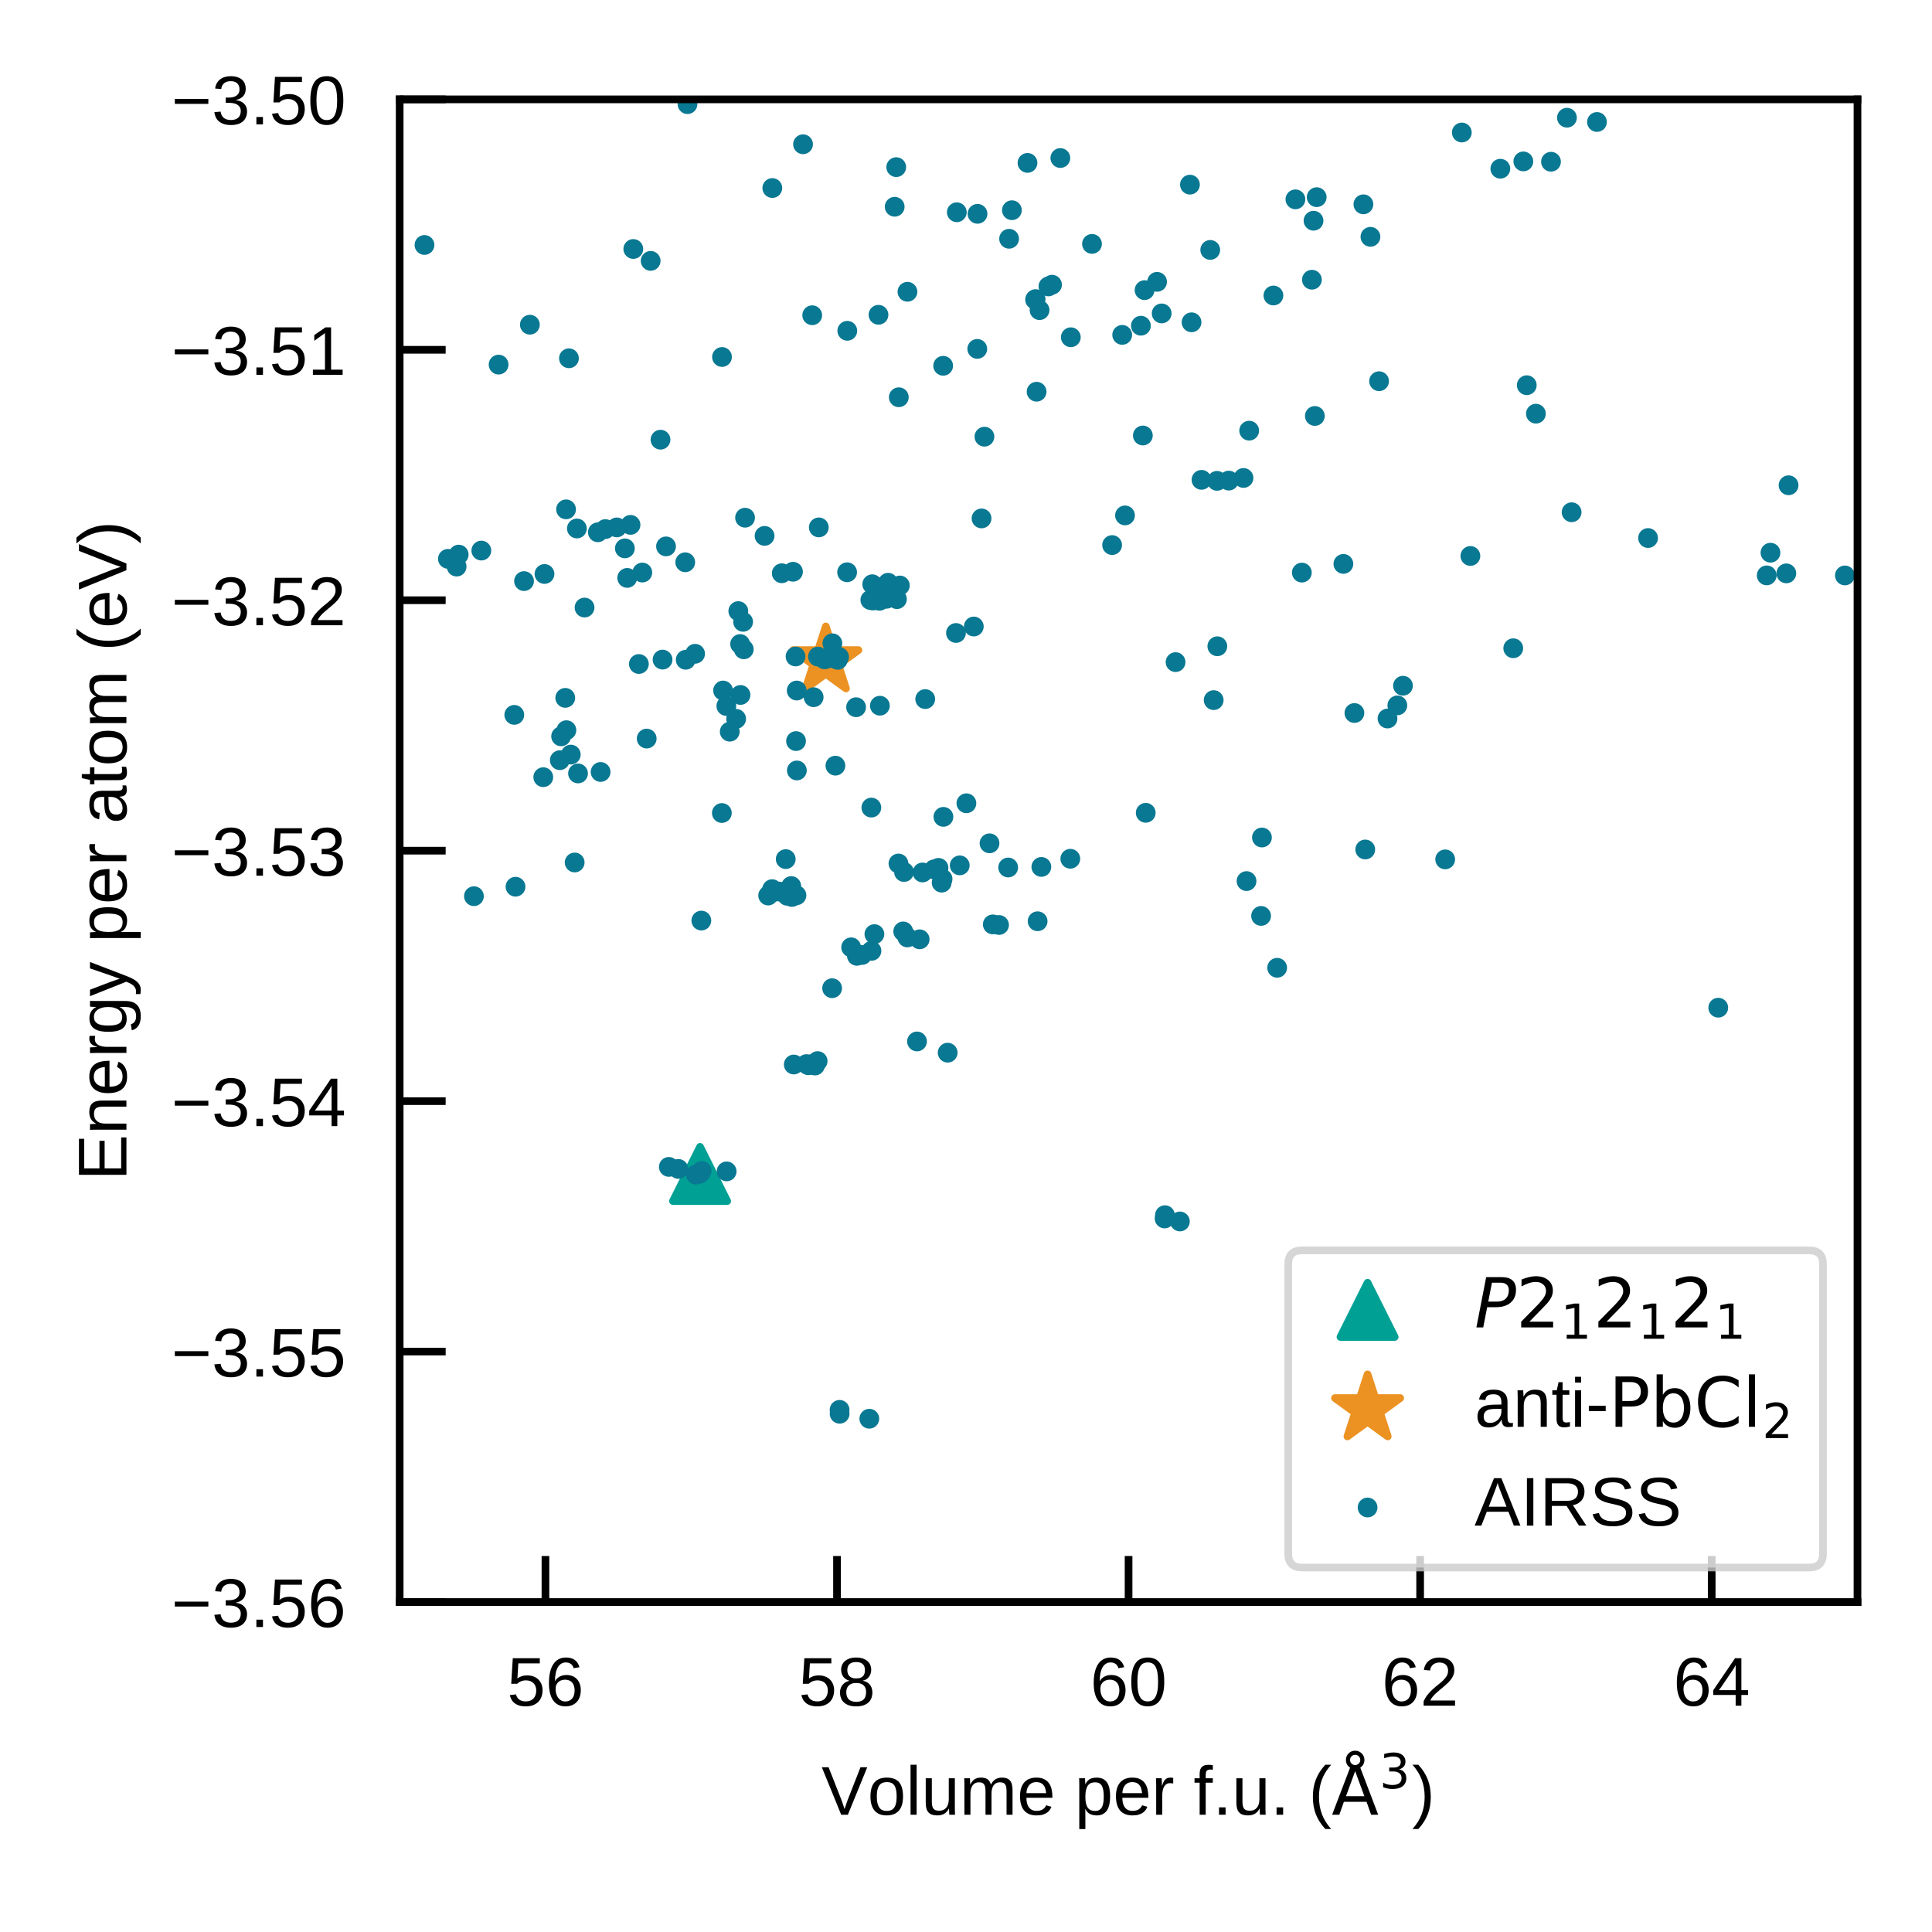 <?xml version="1.0" encoding="utf-8" standalone="no"?>
<!DOCTYPE svg PUBLIC "-//W3C//DTD SVG 1.1//EN"
  "http://www.w3.org/Graphics/SVG/1.1/DTD/svg11.dtd">
<!-- Created with matplotlib (https://matplotlib.org/) -->
<svg height="252pt" version="1.1" viewBox="0 0 252 252" width="252pt" xmlns="http://www.w3.org/2000/svg" xmlns:xlink="http://www.w3.org/1999/xlink">
 <defs>
  <style type="text/css">
*{stroke-linecap:butt;stroke-linejoin:round;}
  </style>
 </defs>
 <g id="figure_1">
  <g id="patch_1">
   <path d="M 0 252 
L 252 252 
L 252 0 
L 0 0 
z
" style="fill:#ffffff;"/>
  </g>
  <g id="axes_1">
   <g id="patch_2">
    <path d="M 52.13 208.96 
L 242.28 208.96 
L 242.28 12.96 
L 52.13 12.96 
z
" style="fill:#ffffff;"/>
   </g>
   <g id="PathCollection_1">
    <defs>
     <path d="M 0 -3.536 
L -3.536 3.536 
L 3.536 3.536 
z
" id="m603f4973f2" style="stroke:#00a094;"/>
    </defs>
    <g clip-path="url(#pf25a48be8d)">
     <use style="fill:#00a094;stroke:#00a094;" x="91.313" xlink:href="#m603f4973f2" y="153.126"/>
    </g>
   </g>
   <g id="PathCollection_2">
    <defs>
     <path d="M 0 -4.472 
L -1.004 -1.382 
L -4.253 -1.382 
L -1.625 0.528 
L -2.629 3.618 
L -0 1.708 
L 2.629 3.618 
L 1.625 0.528 
L 4.253 -1.382 
L 1.004 -1.382 
z
" id="meef71985bd" style="stroke:#eb9222;"/>
    </defs>
    <g clip-path="url(#pf25a48be8d)">
     <use style="fill:#eb9222;stroke:#eb9222;" x="107.716" xlink:href="#meef71985bd" y="86.18"/>
    </g>
   </g>
   <g id="PathCollection_3">
    <defs>
     <path d="M 0 0.791 
C 0.21 0.791 0.411 0.707 0.559 0.559 
C 0.707 0.411 0.791 0.21 0.791 0 
C 0.791 -0.21 0.707 -0.411 0.559 -0.559 
C 0.411 -0.707 0.21 -0.791 0 -0.791 
C -0.21 -0.791 -0.411 -0.707 -0.559 -0.559 
C -0.707 -0.411 -0.791 -0.21 -0.791 0 
C -0.791 0.21 -0.707 0.411 -0.559 0.559 
C -0.411 0.707 -0.21 0.791 0 0.791 
z
" id="mcb2bcfcd2b" style="stroke:#097892;"/>
    </defs>
    <g clip-path="url(#pf25a48be8d)">
     <use style="fill:#097892;stroke:#097892;" x="171.743" xlink:href="#mcb2bcfcd2b" y="25.718"/>
     <use style="fill:#097892;stroke:#097892;" x="319.07" xlink:href="#mcb2bcfcd2b" y="34.033"/>
     <use style="fill:#097892;stroke:#097892;" x="178.754" xlink:href="#mcb2bcfcd2b" y="30.89"/>
     <use style="fill:#097892;stroke:#097892;" x="246.276" xlink:href="#mcb2bcfcd2b" y="74.653"/>
     <use style="fill:#097892;stroke:#097892;" x="180.981" xlink:href="#mcb2bcfcd2b" y="93.719"/>
     <use style="fill:#097892;stroke:#097892;" x="306.232" xlink:href="#mcb2bcfcd2b" y="33.101"/>
     <use style="fill:#097892;stroke:#097892;" x="214.964" xlink:href="#mcb2bcfcd2b" y="70.178"/>
     <use style="fill:#097892;stroke:#097892;" x="73.833" xlink:href="#mcb2bcfcd2b" y="66.438"/>
     <use style="fill:#097892;stroke:#097892;" x="106.298" xlink:href="#mcb2bcfcd2b" y="138.98"/>
     <use style="fill:#097892;stroke:#097892;" x="119.611" xlink:href="#mcb2bcfcd2b" y="135.841"/>
     <use style="fill:#097892;stroke:#097892;" x="198.697" xlink:href="#mcb2bcfcd2b" y="21.054"/>
     <use style="fill:#097892;stroke:#097892;" x="208.3" xlink:href="#mcb2bcfcd2b" y="15.91"/>
     <use style="fill:#097892;stroke:#097892;" x="117.236" xlink:href="#mcb2bcfcd2b" y="51.815"/>
     <use style="fill:#097892;stroke:#097892;" x="77.984" xlink:href="#mcb2bcfcd2b" y="69.427"/>
     <use style="fill:#097892;stroke:#097892;" x="124.801" xlink:href="#mcb2bcfcd2b" y="27.686"/>
     <use style="fill:#097892;stroke:#097892;" x="135.079" xlink:href="#mcb2bcfcd2b" y="39.013"/>
     <use style="fill:#097892;stroke:#097892;" x="146.375" xlink:href="#mcb2bcfcd2b" y="43.679"/>
     <use style="fill:#097892;stroke:#097892;" x="78.34" xlink:href="#mcb2bcfcd2b" y="100.69"/>
     <use style="fill:#097892;stroke:#097892;" x="162.196" xlink:href="#mcb2bcfcd2b" y="62.342"/>
     <use style="fill:#097892;stroke:#097892;" x="103.768" xlink:href="#mcb2bcfcd2b" y="85.629"/>
     <use style="fill:#097892;stroke:#097892;" x="100.713" xlink:href="#mcb2bcfcd2b" y="115.977"/>
     <use style="fill:#097892;stroke:#097892;" x="131.622" xlink:href="#mcb2bcfcd2b" y="31.144"/>
     <use style="fill:#097892;stroke:#097892;" x="200.337" xlink:href="#mcb2bcfcd2b" y="53.959"/>
     <use style="fill:#097892;stroke:#097892;" x="97.182" xlink:href="#mcb2bcfcd2b" y="67.526"/>
     <use style="fill:#097892;stroke:#097892;" x="106.648" xlink:href="#mcb2bcfcd2b" y="138.403"/>
     <use style="fill:#097892;stroke:#097892;" x="116.9" xlink:href="#mcb2bcfcd2b" y="21.8"/>
     <use style="fill:#097892;stroke:#097892;" x="114.585" xlink:href="#mcb2bcfcd2b" y="41.06"/>
     <use style="fill:#097892;stroke:#097892;" x="108.967" xlink:href="#mcb2bcfcd2b" y="99.869"/>
     <use style="fill:#097892;stroke:#097892;" x="89.674" xlink:href="#mcb2bcfcd2b" y="13.584"/>
     <use style="fill:#097892;stroke:#097892;" x="91.479" xlink:href="#mcb2bcfcd2b" y="120.077"/>
     <use style="fill:#097892;stroke:#097892;" x="73.73" xlink:href="#mcb2bcfcd2b" y="91.025"/>
     <use style="fill:#097892;stroke:#097892;" x="104.745" xlink:href="#mcb2bcfcd2b" y="18.816"/>
     <use style="fill:#097892;stroke:#097892;" x="128.027" xlink:href="#mcb2bcfcd2b" y="67.619"/>
     <use style="fill:#097892;stroke:#097892;" x="142.434" xlink:href="#mcb2bcfcd2b" y="31.813"/>
     <use style="fill:#097892;stroke:#097892;" x="103.433" xlink:href="#mcb2bcfcd2b" y="74.576"/>
     <use style="fill:#097892;stroke:#097892;" x="135.594" xlink:href="#mcb2bcfcd2b" y="40.451"/>
     <use style="fill:#097892;stroke:#097892;" x="131.5" xlink:href="#mcb2bcfcd2b" y="113.152"/>
     <use style="fill:#097892;stroke:#097892;" x="129.494" xlink:href="#mcb2bcfcd2b" y="120.574"/>
     <use style="fill:#097892;stroke:#097892;" x="181.468" xlink:href="#mcb2bcfcd2b" y="-1"/>
     <use style="fill:#097892;stroke:#097892;" x="177.065" xlink:href="#mcb2bcfcd2b" y="-1"/>
     <use style="fill:#097892;stroke:#097892;" x="108.57" xlink:href="#mcb2bcfcd2b" y="83.909"/>
     <use style="fill:#097892;stroke:#097892;" x="102.486" xlink:href="#mcb2bcfcd2b" y="112.059"/>
     <use style="fill:#097892;stroke:#097892;" x="138.306" xlink:href="#mcb2bcfcd2b" y="20.612"/>
     <use style="fill:#097892;stroke:#097892;" x="74.957" xlink:href="#mcb2bcfcd2b" y="112.497"/>
     <use style="fill:#097892;stroke:#097892;" x="131.987" xlink:href="#mcb2bcfcd2b" y="27.42"/>
     <use style="fill:#097892;stroke:#097892;" x="110.517" xlink:href="#mcb2bcfcd2b" y="43.147"/>
     <use style="fill:#097892;stroke:#097892;" x="76.246" xlink:href="#mcb2bcfcd2b" y="79.247"/>
     <use style="fill:#097892;stroke:#097892;" x="135.208" xlink:href="#mcb2bcfcd2b" y="51.093"/>
     <use style="fill:#097892;stroke:#097892;" x="94.315" xlink:href="#mcb2bcfcd2b" y="90.069"/>
     <use style="fill:#097892;stroke:#097892;" x="106.128" xlink:href="#mcb2bcfcd2b" y="90.941"/>
     <use style="fill:#097892;stroke:#097892;" x="122.412" xlink:href="#mcb2bcfcd2b" y="113.2"/>
     <use style="fill:#097892;stroke:#097892;" x="68.353" xlink:href="#mcb2bcfcd2b" y="75.796"/>
     <use style="fill:#097892;stroke:#097892;" x="118.365" xlink:href="#mcb2bcfcd2b" y="38.058"/>
     <use style="fill:#097892;stroke:#097892;" x="71.02" xlink:href="#mcb2bcfcd2b" y="74.866"/>
     <use style="fill:#097892;stroke:#097892;" x="114.21" xlink:href="#mcb2bcfcd2b" y="77.869"/>
     <use style="fill:#097892;stroke:#097892;" x="89.378" xlink:href="#mcb2bcfcd2b" y="73.341"/>
     <use style="fill:#097892;stroke:#097892;" x="267.77" xlink:href="#mcb2bcfcd2b" y="30.884"/>
     <use style="fill:#097892;stroke:#097892;" x="117.189" xlink:href="#mcb2bcfcd2b" y="112.631"/>
     <use style="fill:#097892;stroke:#097892;" x="166.098" xlink:href="#mcb2bcfcd2b" y="38.544"/>
     <use style="fill:#097892;stroke:#097892;" x="162.936" xlink:href="#mcb2bcfcd2b" y="56.173"/>
     <use style="fill:#097892;stroke:#097892;" x="113.523" xlink:href="#mcb2bcfcd2b" y="78.258"/>
     <use style="fill:#097892;stroke:#097892;" x="86.153" xlink:href="#mcb2bcfcd2b" y="57.35"/>
     <use style="fill:#097892;stroke:#097892;" x="78.965" xlink:href="#mcb2bcfcd2b" y="69.011"/>
     <use style="fill:#097892;stroke:#097892;" x="137.22" xlink:href="#mcb2bcfcd2b" y="37.137"/>
     <use style="fill:#097892;stroke:#097892;" x="113.655" xlink:href="#mcb2bcfcd2b" y="105.339"/>
     <use style="fill:#097892;stroke:#097892;" x="123.022" xlink:href="#mcb2bcfcd2b" y="47.712"/>
     <use style="fill:#097892;stroke:#097892;" x="158.307" xlink:href="#mcb2bcfcd2b" y="91.321"/>
     <use style="fill:#097892;stroke:#097892;" x="120.33" xlink:href="#mcb2bcfcd2b" y="113.8"/>
     <use style="fill:#097892;stroke:#097892;" x="138.272" xlink:href="#mcb2bcfcd2b" y="3.757"/>
     <use style="fill:#097892;stroke:#097892;" x="95.185" xlink:href="#mcb2bcfcd2b" y="95.436"/>
     <use style="fill:#097892;stroke:#097892;" x="96.536" xlink:href="#mcb2bcfcd2b" y="84.006"/>
     <use style="fill:#097892;stroke:#097892;" x="105.918" xlink:href="#mcb2bcfcd2b" y="138.793"/>
     <use style="fill:#097892;stroke:#097892;" x="151.903" xlink:href="#mcb2bcfcd2b" y="158.929"/>
     <use style="fill:#097892;stroke:#097892;" x="96.928" xlink:href="#mcb2bcfcd2b" y="81.108"/>
     <use style="fill:#097892;stroke:#097892;" x="153.899" xlink:href="#mcb2bcfcd2b" y="159.321"/>
     <use style="fill:#097892;stroke:#097892;" x="39.39" xlink:href="#mcb2bcfcd2b" y="64.273"/>
     <use style="fill:#097892;stroke:#097892;" x="114.768" xlink:href="#mcb2bcfcd2b" y="92.049"/>
     <use style="fill:#097892;stroke:#097892;" x="55.368" xlink:href="#mcb2bcfcd2b" y="31.952"/>
     <use style="fill:#097892;stroke:#097892;" x="179.879" xlink:href="#mcb2bcfcd2b" y="49.723"/>
     <use style="fill:#097892;stroke:#097892;" x="136.751" xlink:href="#mcb2bcfcd2b" y="37.359"/>
     <use style="fill:#097892;stroke:#097892;" x="208.761" xlink:href="#mcb2bcfcd2b" y="7.695"/>
     <use style="fill:#097892;stroke:#097892;" x="103.918" xlink:href="#mcb2bcfcd2b" y="90.069"/>
     <use style="fill:#097892;stroke:#097892;" x="124.693" xlink:href="#mcb2bcfcd2b" y="82.562"/>
     <use style="fill:#097892;stroke:#097892;" x="168.967" xlink:href="#mcb2bcfcd2b" y="26.001"/>
     <use style="fill:#097892;stroke:#097892;" x="61.817" xlink:href="#mcb2bcfcd2b" y="116.894"/>
     <use style="fill:#097892;stroke:#097892;" x="84.351" xlink:href="#mcb2bcfcd2b" y="96.336"/>
     <use style="fill:#097892;stroke:#097892;" x="73.018" xlink:href="#mcb2bcfcd2b" y="99.152"/>
     <use style="fill:#097892;stroke:#097892;" x="127.47" xlink:href="#mcb2bcfcd2b" y="45.508"/>
     <use style="fill:#097892;stroke:#097892;" x="155.417" xlink:href="#mcb2bcfcd2b" y="42.04"/>
     <use style="fill:#097892;stroke:#097892;" x="156.717" xlink:href="#mcb2bcfcd2b" y="62.587"/>
     <use style="fill:#097892;stroke:#097892;" x="160.277" xlink:href="#mcb2bcfcd2b" y="62.687"/>
     <use style="fill:#097892;stroke:#097892;" x="128.405" xlink:href="#mcb2bcfcd2b" y="56.959"/>
     <use style="fill:#097892;stroke:#097892;" x="91.293" xlink:href="#mcb2bcfcd2b" y="153.08"/>
     <use style="fill:#097892;stroke:#097892;" x="100.737" xlink:href="#mcb2bcfcd2b" y="24.525"/>
     <use style="fill:#097892;stroke:#097892;" x="105.941" xlink:href="#mcb2bcfcd2b" y="41.119"/>
     <use style="fill:#097892;stroke:#097892;" x="96.302" xlink:href="#mcb2bcfcd2b" y="79.709"/>
     <use style="fill:#097892;stroke:#097892;" x="157.858" xlink:href="#mcb2bcfcd2b" y="32.598"/>
     <use style="fill:#097892;stroke:#097892;" x="134.021" xlink:href="#mcb2bcfcd2b" y="21.248"/>
     <use style="fill:#097892;stroke:#097892;" x="97.015" xlink:href="#mcb2bcfcd2b" y="84.692"/>
     <use style="fill:#097892;stroke:#097892;" x="89.441" xlink:href="#mcb2bcfcd2b" y="86.056"/>
     <use style="fill:#097892;stroke:#097892;" x="68.187" xlink:href="#mcb2bcfcd2b" y="-1"/>
     <use style="fill:#097892;stroke:#097892;" x="142.679" xlink:href="#mcb2bcfcd2b" y="-1"/>
     <use style="fill:#097892;stroke:#097892;" x="171.33" xlink:href="#mcb2bcfcd2b" y="28.79"/>
     <use style="fill:#097892;stroke:#097892;" x="136.881" xlink:href="#mcb2bcfcd2b" y="-1"/>
     <use style="fill:#097892;stroke:#097892;" x="117.534" xlink:href="#mcb2bcfcd2b" y="-1"/>
     <use style="fill:#097892;stroke:#097892;" x="94.174" xlink:href="#mcb2bcfcd2b" y="46.564"/>
     <use style="fill:#097892;stroke:#097892;" x="67.081" xlink:href="#mcb2bcfcd2b" y="93.242"/>
     <use style="fill:#097892;stroke:#097892;" x="94.779" xlink:href="#mcb2bcfcd2b" y="152.789"/>
     <use style="fill:#097892;stroke:#097892;" x="149.069" xlink:href="#mcb2bcfcd2b" y="56.805"/>
     <use style="fill:#097892;stroke:#097892;" x="69.114" xlink:href="#mcb2bcfcd2b" y="42.351"/>
     <use style="fill:#097892;stroke:#097892;" x="118.353" xlink:href="#mcb2bcfcd2b" y="122.274"/>
     <use style="fill:#097892;stroke:#097892;" x="82.241" xlink:href="#mcb2bcfcd2b" y="68.461"/>
     <use style="fill:#097892;stroke:#097892;" x="101.612" xlink:href="#mcb2bcfcd2b" y="116.287"/>
     <use style="fill:#097892;stroke:#097892;" x="74.21" xlink:href="#mcb2bcfcd2b" y="46.733"/>
     <use style="fill:#097892;stroke:#097892;" x="83.781" xlink:href="#mcb2bcfcd2b" y="74.679"/>
     <use style="fill:#097892;stroke:#097892;" x="155.21" xlink:href="#mcb2bcfcd2b" y="24.084"/>
     <use style="fill:#097892;stroke:#097892;" x="151.524" xlink:href="#mcb2bcfcd2b" y="40.881"/>
     <use style="fill:#097892;stroke:#097892;" x="58.426" xlink:href="#mcb2bcfcd2b" y="72.893"/>
     <use style="fill:#097892;stroke:#097892;" x="103.939" xlink:href="#mcb2bcfcd2b" y="100.494"/>
     <use style="fill:#097892;stroke:#097892;" x="80.454" xlink:href="#mcb2bcfcd2b" y="68.792"/>
     <use style="fill:#097892;stroke:#097892;" x="114.213" xlink:href="#mcb2bcfcd2b" y="77.918"/>
     <use style="fill:#097892;stroke:#097892;" x="127.501" xlink:href="#mcb2bcfcd2b" y="27.891"/>
     <use style="fill:#097892;stroke:#097892;" x="109.517" xlink:href="#mcb2bcfcd2b" y="184.403"/>
     <use style="fill:#097892;stroke:#097892;" x="306.63" xlink:href="#mcb2bcfcd2b" y="3.322"/>
     <use style="fill:#097892;stroke:#097892;" x="274.361" xlink:href="#mcb2bcfcd2b" y="-1"/>
     <use style="fill:#097892;stroke:#097892;" x="181.661" xlink:href="#mcb2bcfcd2b" y="-1"/>
     <use style="fill:#097892;stroke:#097892;" x="123.609" xlink:href="#mcb2bcfcd2b" y="137.306"/>
     <use style="fill:#097892;stroke:#097892;" x="232.998" xlink:href="#mcb2bcfcd2b" y="74.789"/>
     <use style="fill:#097892;stroke:#097892;" x="158.741" xlink:href="#mcb2bcfcd2b" y="62.72"/>
     <use style="fill:#097892;stroke:#097892;" x="199.144" xlink:href="#mcb2bcfcd2b" y="50.244"/>
     <use style="fill:#097892;stroke:#097892;" x="251.041" xlink:href="#mcb2bcfcd2b" y="73.055"/>
     <use style="fill:#097892;stroke:#097892;" x="197.38" xlink:href="#mcb2bcfcd2b" y="84.555"/>
     <use style="fill:#097892;stroke:#097892;" x="188.305" xlink:href="#mcb2bcfcd2b" y="-1"/>
     <use style="fill:#097892;stroke:#097892;" x="186.55" xlink:href="#mcb2bcfcd2b" y="-1"/>
     <use style="fill:#097892;stroke:#097892;" x="182.997" xlink:href="#mcb2bcfcd2b" y="89.443"/>
     <use style="fill:#097892;stroke:#097892;" x="116.99" xlink:href="#mcb2bcfcd2b" y="78.149"/>
     <use style="fill:#097892;stroke:#097892;" x="316.215" xlink:href="#mcb2bcfcd2b" y="31.492"/>
     <use style="fill:#097892;stroke:#097892;" x="266.106" xlink:href="#mcb2bcfcd2b" y="29.675"/>
     <use style="fill:#097892;stroke:#097892;" x="91.518" xlink:href="#mcb2bcfcd2b" y="152.736"/>
     <use style="fill:#097892;stroke:#097892;" x="153.335" xlink:href="#mcb2bcfcd2b" y="86.364"/>
     <use style="fill:#097892;stroke:#097892;" x="193.792" xlink:href="#mcb2bcfcd2b" y="-1"/>
     <use style="fill:#097892;stroke:#097892;" x="201.711" xlink:href="#mcb2bcfcd2b" y="-1"/>
     <use style="fill:#097892;stroke:#097892;" x="112.443" xlink:href="#mcb2bcfcd2b" y="124.559"/>
     <use style="fill:#097892;stroke:#097892;" x="329.631" xlink:href="#mcb2bcfcd2b" y="66.047"/>
     <use style="fill:#097892;stroke:#097892;" x="306.273" xlink:href="#mcb2bcfcd2b" y="31.618"/>
     <use style="fill:#097892;stroke:#097892;" x="67.243" xlink:href="#mcb2bcfcd2b" y="115.658"/>
     <use style="fill:#097892;stroke:#097892;" x="90.666" xlink:href="#mcb2bcfcd2b" y="85.276"/>
     <use style="fill:#097892;stroke:#097892;" x="117.914" xlink:href="#mcb2bcfcd2b" y="113.739"/>
     <use style="fill:#097892;stroke:#097892;" x="83.334" xlink:href="#mcb2bcfcd2b" y="86.608"/>
     <use style="fill:#097892;stroke:#097892;" x="184.575" xlink:href="#mcb2bcfcd2b" y="-1"/>
     <use style="fill:#097892;stroke:#097892;" x="189.464" xlink:href="#mcb2bcfcd2b" y="-1"/>
     <use style="fill:#097892;stroke:#097892;" x="115.636" xlink:href="#mcb2bcfcd2b" y="78.1"/>
     <use style="fill:#097892;stroke:#097892;" x="149.444" xlink:href="#mcb2bcfcd2b" y="106.019"/>
     <use style="fill:#097892;stroke:#097892;" x="114.716" xlink:href="#mcb2bcfcd2b" y="78.359"/>
     <use style="fill:#097892;stroke:#097892;" x="87.241" xlink:href="#mcb2bcfcd2b" y="152.204"/>
     <use style="fill:#097892;stroke:#097892;" x="135.014" xlink:href="#mcb2bcfcd2b" y="39.082"/>
     <use style="fill:#097892;stroke:#097892;" x="113.853" xlink:href="#mcb2bcfcd2b" y="78.325"/>
     <use style="fill:#097892;stroke:#097892;" x="105.192" xlink:href="#mcb2bcfcd2b" y="138.795"/>
     <use style="fill:#097892;stroke:#097892;" x="130.309" xlink:href="#mcb2bcfcd2b" y="120.649"/>
     <use style="fill:#097892;stroke:#097892;" x="307.356" xlink:href="#mcb2bcfcd2b" y="34.281"/>
     <use style="fill:#097892;stroke:#097892;" x="101.971" xlink:href="#mcb2bcfcd2b" y="74.772"/>
     <use style="fill:#097892;stroke:#097892;" x="86.421" xlink:href="#mcb2bcfcd2b" y="86.035"/>
     <use style="fill:#097892;stroke:#097892;" x="74.45" xlink:href="#mcb2bcfcd2b" y="98.424"/>
     <use style="fill:#097892;stroke:#097892;" x="191.79" xlink:href="#mcb2bcfcd2b" y="72.516"/>
     <use style="fill:#097892;stroke:#097892;" x="116.698" xlink:href="#mcb2bcfcd2b" y="26.969"/>
     <use style="fill:#097892;stroke:#097892;" x="123.053" xlink:href="#mcb2bcfcd2b" y="106.546"/>
     <use style="fill:#097892;stroke:#097892;" x="111.665" xlink:href="#mcb2bcfcd2b" y="92.246"/>
     <use style="fill:#097892;stroke:#097892;" x="135.342" xlink:href="#mcb2bcfcd2b" y="120.164"/>
     <use style="fill:#097892;stroke:#097892;" x="119.954" xlink:href="#mcb2bcfcd2b" y="122.519"/>
     <use style="fill:#097892;stroke:#097892;" x="94.155" xlink:href="#mcb2bcfcd2b" y="106.045"/>
     <use style="fill:#097892;stroke:#097892;" x="188.503" xlink:href="#mcb2bcfcd2b" y="112.093"/>
     <use style="fill:#097892;stroke:#097892;" x="105.431" xlink:href="#mcb2bcfcd2b" y="138.943"/>
     <use style="fill:#097892;stroke:#097892;" x="103.831" xlink:href="#mcb2bcfcd2b" y="96.663"/>
     <use style="fill:#097892;stroke:#097892;" x="90.777" xlink:href="#mcb2bcfcd2b" y="153.21"/>
     <use style="fill:#097892;stroke:#097892;" x="121.826" xlink:href="#mcb2bcfcd2b" y="113.395"/>
     <use style="fill:#097892;stroke:#097892;" x="135.829" xlink:href="#mcb2bcfcd2b" y="113.076"/>
     <use style="fill:#097892;stroke:#097892;" x="195.698" xlink:href="#mcb2bcfcd2b" y="22.007"/>
     <use style="fill:#097892;stroke:#097892;" x="114.053" xlink:href="#mcb2bcfcd2b" y="121.844"/>
     <use style="fill:#097892;stroke:#097892;" x="149.291" xlink:href="#mcb2bcfcd2b" y="37.844"/>
     <use style="fill:#097892;stroke:#097892;" x="108.538" xlink:href="#mcb2bcfcd2b" y="128.898"/>
     <use style="fill:#097892;stroke:#097892;" x="148.813" xlink:href="#mcb2bcfcd2b" y="42.486"/>
     <use style="fill:#097892;stroke:#097892;" x="102.684" xlink:href="#mcb2bcfcd2b" y="116.841"/>
     <use style="fill:#097892;stroke:#097892;" x="230.441" xlink:href="#mcb2bcfcd2b" y="75.05"/>
     <use style="fill:#097892;stroke:#097892;" x="153.189" xlink:href="#mcb2bcfcd2b" y="10.426"/>
     <use style="fill:#097892;stroke:#097892;" x="120.681" xlink:href="#mcb2bcfcd2b" y="91.185"/>
     <use style="fill:#097892;stroke:#097892;" x="240.639" xlink:href="#mcb2bcfcd2b" y="75.058"/>
     <use style="fill:#097892;stroke:#097892;" x="139.673" xlink:href="#mcb2bcfcd2b" y="43.989"/>
     <use style="fill:#097892;stroke:#097892;" x="84.868" xlink:href="#mcb2bcfcd2b" y="34.028"/>
     <use style="fill:#097892;stroke:#097892;" x="171.502" xlink:href="#mcb2bcfcd2b" y="54.256"/>
     <use style="fill:#097892;stroke:#097892;" x="150.923" xlink:href="#mcb2bcfcd2b" y="36.762"/>
     <use style="fill:#097892;stroke:#097892;" x="75.246" xlink:href="#mcb2bcfcd2b" y="68.933"/>
     <use style="fill:#097892;stroke:#097892;" x="158.783" xlink:href="#mcb2bcfcd2b" y="84.296"/>
     <use style="fill:#097892;stroke:#097892;" x="171.119" xlink:href="#mcb2bcfcd2b" y="36.485"/>
     <use style="fill:#097892;stroke:#097892;" x="175.224" xlink:href="#mcb2bcfcd2b" y="73.552"/>
     <use style="fill:#097892;stroke:#097892;" x="247.001" xlink:href="#mcb2bcfcd2b" y="84.908"/>
     <use style="fill:#097892;stroke:#097892;" x="75.395" xlink:href="#mcb2bcfcd2b" y="100.882"/>
     <use style="fill:#097892;stroke:#097892;" x="126.053" xlink:href="#mcb2bcfcd2b" y="104.774"/>
     <use style="fill:#097892;stroke:#097892;" x="204.385" xlink:href="#mcb2bcfcd2b" y="15.353"/>
     <use style="fill:#097892;stroke:#097892;" x="169.806" xlink:href="#mcb2bcfcd2b" y="74.687"/>
     <use style="fill:#097892;stroke:#097892;" x="127.017" xlink:href="#mcb2bcfcd2b" y="81.719"/>
     <use style="fill:#097892;stroke:#097892;" x="145.06" xlink:href="#mcb2bcfcd2b" y="71.095"/>
     <use style="fill:#097892;stroke:#097892;" x="146.741" xlink:href="#mcb2bcfcd2b" y="67.228"/>
     <use style="fill:#097892;stroke:#097892;" x="129.069" xlink:href="#mcb2bcfcd2b" y="109.997"/>
     <use style="fill:#097892;stroke:#097892;" x="65.035" xlink:href="#mcb2bcfcd2b" y="47.557"/>
     <use style="fill:#097892;stroke:#097892;" x="70.862" xlink:href="#mcb2bcfcd2b" y="101.371"/>
     <use style="fill:#097892;stroke:#097892;" x="122.944" xlink:href="#mcb2bcfcd2b" y="114.641"/>
     <use style="fill:#097892;stroke:#097892;" x="202.304" xlink:href="#mcb2bcfcd2b" y="21.096"/>
     <use style="fill:#097892;stroke:#097892;" x="151.951" xlink:href="#mcb2bcfcd2b" y="158.502"/>
     <use style="fill:#097892;stroke:#097892;" x="162.59" xlink:href="#mcb2bcfcd2b" y="114.924"/>
     <use style="fill:#097892;stroke:#097892;" x="125.184" xlink:href="#mcb2bcfcd2b" y="112.873"/>
     <use style="fill:#097892;stroke:#097892;" x="177.836" xlink:href="#mcb2bcfcd2b" y="26.649"/>
     <use style="fill:#097892;stroke:#097892;" x="188.795" xlink:href="#mcb2bcfcd2b" y="-1"/>
     <use style="fill:#097892;stroke:#097892;" x="174.64" xlink:href="#mcb2bcfcd2b" y="-1"/>
     <use style="fill:#097892;stroke:#097892;" x="96.586" xlink:href="#mcb2bcfcd2b" y="90.645"/>
     <use style="fill:#097892;stroke:#097892;" x="103.537" xlink:href="#mcb2bcfcd2b" y="138.849"/>
     <use style="fill:#097892;stroke:#097892;" x="190.671" xlink:href="#mcb2bcfcd2b" y="17.283"/>
     <use style="fill:#097892;stroke:#097892;" x="82.605" xlink:href="#mcb2bcfcd2b" y="32.476"/>
     <use style="fill:#097892;stroke:#097892;" x="122.825" xlink:href="#mcb2bcfcd2b" y="115.126"/>
     <use style="fill:#097892;stroke:#097892;" x="88.477" xlink:href="#mcb2bcfcd2b" y="152.468"/>
     <use style="fill:#097892;stroke:#097892;" x="109.51" xlink:href="#mcb2bcfcd2b" y="183.895"/>
     <use style="fill:#097892;stroke:#097892;" x="81.809" xlink:href="#mcb2bcfcd2b" y="75.379"/>
     <use style="fill:#097892;stroke:#097892;" x="113.39" xlink:href="#mcb2bcfcd2b" y="185.053"/>
     <use style="fill:#097892;stroke:#097892;" x="96.02" xlink:href="#mcb2bcfcd2b" y="93.763"/>
     <use style="fill:#097892;stroke:#097892;" x="164.601" xlink:href="#mcb2bcfcd2b" y="109.24"/>
     <use style="fill:#097892;stroke:#097892;" x="255.078" xlink:href="#mcb2bcfcd2b" y="72.812"/>
     <use style="fill:#097892;stroke:#097892;" x="330.648" xlink:href="#mcb2bcfcd2b" y="67.683"/>
     <use style="fill:#097892;stroke:#097892;" x="139.606" xlink:href="#mcb2bcfcd2b" y="112.012"/>
     <use style="fill:#097892;stroke:#097892;" x="166.585" xlink:href="#mcb2bcfcd2b" y="126.234"/>
     <use style="fill:#097892;stroke:#097892;" x="94.74" xlink:href="#mcb2bcfcd2b" y="92.088"/>
     <use style="fill:#097892;stroke:#097892;" x="178.076" xlink:href="#mcb2bcfcd2b" y="110.802"/>
     <use style="fill:#097892;stroke:#097892;" x="176.663" xlink:href="#mcb2bcfcd2b" y="93.002"/>
     <use style="fill:#097892;stroke:#097892;" x="204.994" xlink:href="#mcb2bcfcd2b" y="66.814"/>
     <use style="fill:#097892;stroke:#097892;" x="233.292" xlink:href="#mcb2bcfcd2b" y="63.294"/>
     <use style="fill:#097892;stroke:#097892;" x="230.931" xlink:href="#mcb2bcfcd2b" y="72.092"/>
     <use style="fill:#097892;stroke:#097892;" x="164.491" xlink:href="#mcb2bcfcd2b" y="119.467"/>
     <use style="fill:#097892;stroke:#097892;" x="224.121" xlink:href="#mcb2bcfcd2b" y="131.438"/>
     <use style="fill:#097892;stroke:#097892;" x="182.262" xlink:href="#mcb2bcfcd2b" y="92.007"/>
     <use style="fill:#097892;stroke:#097892;" x="106.691" xlink:href="#mcb2bcfcd2b" y="85.641"/>
     <use style="fill:#097892;stroke:#097892;" x="111.019" xlink:href="#mcb2bcfcd2b" y="123.564"/>
     <use style="fill:#097892;stroke:#097892;" x="59.829" xlink:href="#mcb2bcfcd2b" y="72.34"/>
     <use style="fill:#097892;stroke:#097892;" x="117.373" xlink:href="#mcb2bcfcd2b" y="76.369"/>
     <use style="fill:#097892;stroke:#097892;" x="103.885" xlink:href="#mcb2bcfcd2b" y="116.78"/>
     <use style="fill:#097892;stroke:#097892;" x="106.802" xlink:href="#mcb2bcfcd2b" y="68.791"/>
     <use style="fill:#097892;stroke:#097892;" x="113.668" xlink:href="#mcb2bcfcd2b" y="124.028"/>
     <use style="fill:#097892;stroke:#097892;" x="115.086" xlink:href="#mcb2bcfcd2b" y="76.541"/>
     <use style="fill:#097892;stroke:#097892;" x="113.77" xlink:href="#mcb2bcfcd2b" y="76.204"/>
     <use style="fill:#097892;stroke:#097892;" x="110.494" xlink:href="#mcb2bcfcd2b" y="74.643"/>
     <use style="fill:#097892;stroke:#097892;" x="107.553" xlink:href="#mcb2bcfcd2b" y="86.004"/>
     <use style="fill:#097892;stroke:#097892;" x="101.113" xlink:href="#mcb2bcfcd2b" y="116.286"/>
     <use style="fill:#097892;stroke:#097892;" x="115.839" xlink:href="#mcb2bcfcd2b" y="76.011"/>
     <use style="fill:#097892;stroke:#097892;" x="117.812" xlink:href="#mcb2bcfcd2b" y="121.49"/>
     <use style="fill:#097892;stroke:#097892;" x="107.784" xlink:href="#mcb2bcfcd2b" y="85.918"/>
     <use style="fill:#097892;stroke:#097892;" x="109.276" xlink:href="#mcb2bcfcd2b" y="86.065"/>
     <use style="fill:#097892;stroke:#097892;" x="62.783" xlink:href="#mcb2bcfcd2b" y="71.814"/>
     <use style="fill:#097892;stroke:#097892;" x="59.56" xlink:href="#mcb2bcfcd2b" y="73.903"/>
     <use style="fill:#097892;stroke:#097892;" x="102.864" xlink:href="#mcb2bcfcd2b" y="116.622"/>
     <use style="fill:#097892;stroke:#097892;" x="111.767" xlink:href="#mcb2bcfcd2b" y="124.672"/>
     <use style="fill:#097892;stroke:#097892;" x="73.877" xlink:href="#mcb2bcfcd2b" y="95.241"/>
     <use style="fill:#097892;stroke:#097892;" x="100.196" xlink:href="#mcb2bcfcd2b" y="116.806"/>
     <use style="fill:#097892;stroke:#097892;" x="73.191" xlink:href="#mcb2bcfcd2b" y="96.043"/>
     <use style="fill:#097892;stroke:#097892;" x="109.027" xlink:href="#mcb2bcfcd2b" y="85.964"/>
     <use style="fill:#097892;stroke:#097892;" x="86.873" xlink:href="#mcb2bcfcd2b" y="71.27"/>
     <use style="fill:#097892;stroke:#097892;" x="103.29" xlink:href="#mcb2bcfcd2b" y="116.996"/>
     <use style="fill:#097892;stroke:#097892;" x="81.505" xlink:href="#mcb2bcfcd2b" y="71.525"/>
     <use style="fill:#097892;stroke:#097892;" x="99.726" xlink:href="#mcb2bcfcd2b" y="69.899"/>
     <use style="fill:#097892;stroke:#097892;" x="109.443" xlink:href="#mcb2bcfcd2b" y="85.697"/>
     <use style="fill:#097892;stroke:#097892;" x="103.206" xlink:href="#mcb2bcfcd2b" y="115.573"/>
    </g>
   </g>
   <g id="matplotlib.axis_1">
    <g id="xtick_1">
     <g id="line2d_1">
      <defs>
       <path d="M 0 0 
L 0 -6 
" id="m471f540e0a" style="stroke:#000000;"/>
      </defs>
      <g>
       <use style="stroke:#000000;" x="71.145" xlink:href="#m471f540e0a" y="208.96"/>
      </g>
     </g>
     <g id="text_1">
      <!-- 56 -->
      <defs>
       <path d="M 51.422 22.406 
Q 51.422 17.234 49.859 12.938 
Q 48.297 8.641 45.219 5.531 
Q 42.141 2.438 37.578 0.719 
Q 33.016 -0.984 27 -0.984 
Q 21.578 -0.984 17.547 0.281 
Q 13.531 1.562 10.734 3.781 
Q 7.953 6 6.312 8.984 
Q 4.688 11.969 4 15.375 
L 12.891 16.406 
Q 13.422 14.453 14.391 12.625 
Q 15.375 10.797 17.062 9.344 
Q 18.75 7.906 21.219 7.047 
Q 23.688 6.203 27.203 6.203 
Q 30.609 6.203 33.391 7.25 
Q 36.188 8.297 38.156 10.344 
Q 40.141 12.406 41.203 15.375 
Q 42.281 18.359 42.281 22.219 
Q 42.281 25.391 41.25 28.047 
Q 40.234 30.719 38.328 32.641 
Q 36.422 34.578 33.656 35.641 
Q 30.906 36.719 27.391 36.719 
Q 25.203 36.719 23.344 36.328 
Q 21.484 35.938 19.891 35.25 
Q 18.312 34.578 17.016 33.672 
Q 15.719 32.766 14.594 31.781 
L 6 31.781 
L 8.297 68.797 
L 47.406 68.797 
L 47.406 61.328 
L 16.312 61.328 
L 14.984 39.5 
Q 17.328 41.312 20.844 42.594 
Q 24.359 43.891 29.203 43.891 
Q 34.328 43.891 38.422 42.328 
Q 42.531 40.766 45.406 37.906 
Q 48.297 35.062 49.859 31.109 
Q 51.422 27.156 51.422 22.406 
z
" id="LiberationSans-53"/>
       <path d="M 51.219 22.516 
Q 51.219 17.328 49.781 13 
Q 48.344 8.688 45.531 5.578 
Q 42.719 2.484 38.562 0.75 
Q 34.422 -0.984 29 -0.984 
Q 23 -0.984 18.5 1.312 
Q 14.016 3.609 11.031 7.922 
Q 8.062 12.25 6.562 18.531 
Q 5.078 24.812 5.078 32.812 
Q 5.078 42 6.766 48.922 
Q 8.453 55.859 11.625 60.5 
Q 14.797 65.141 19.359 67.484 
Q 23.922 69.828 29.688 69.828 
Q 33.203 69.828 36.281 69.094 
Q 39.359 68.359 41.875 66.719 
Q 44.391 65.094 46.281 62.406 
Q 48.188 59.719 49.312 55.812 
L 40.922 54.297 
Q 39.547 58.734 36.547 60.719 
Q 33.547 62.703 29.594 62.703 
Q 25.984 62.703 23.047 60.984 
Q 20.125 59.281 18.062 55.875 
Q 16.016 52.484 14.906 47.359 
Q 13.812 42.234 13.812 35.406 
Q 16.219 39.844 20.562 42.156 
Q 24.906 44.484 30.516 44.484 
Q 35.203 44.484 39.016 42.969 
Q 42.828 41.453 45.531 38.594 
Q 48.25 35.75 49.734 31.672 
Q 51.219 27.594 51.219 22.516 
z
M 42.281 22.125 
Q 42.281 25.688 41.406 28.562 
Q 40.531 31.453 38.766 33.469 
Q 37.016 35.5 34.422 36.594 
Q 31.844 37.703 28.422 37.703 
Q 26.031 37.703 23.578 36.984 
Q 21.141 36.281 19.156 34.688 
Q 17.188 33.109 15.938 30.516 
Q 14.703 27.938 14.703 24.219 
Q 14.703 20.406 15.672 17.109 
Q 16.656 13.812 18.484 11.375 
Q 20.312 8.938 22.891 7.516 
Q 25.484 6.109 28.719 6.109 
Q 31.891 6.109 34.406 7.203 
Q 36.922 8.297 38.672 10.375 
Q 40.438 12.453 41.359 15.422 
Q 42.281 18.406 42.281 22.125 
z
" id="LiberationSans-54"/>
      </defs>
      <g transform="translate(66.14 222.482)scale(0.09 -0.09)">
       <use xlink:href="#LiberationSans-53"/>
       <use x="55.615" xlink:href="#LiberationSans-54"/>
      </g>
     </g>
    </g>
    <g id="xtick_2">
     <g id="line2d_2">
      <g>
       <use style="stroke:#000000;" x="109.175" xlink:href="#m471f540e0a" y="208.96"/>
      </g>
     </g>
     <g id="text_2">
      <!-- 58 -->
      <defs>
       <path d="M 51.266 19.188 
Q 51.266 14.797 49.875 11.109 
Q 48.484 7.422 45.625 4.734 
Q 42.781 2.047 38.328 0.531 
Q 33.891 -0.984 27.828 -0.984 
Q 21.781 -0.984 17.359 0.531 
Q 12.938 2.047 10.031 4.703 
Q 7.125 7.375 5.734 11.062 
Q 4.344 14.75 4.344 19.094 
Q 4.344 22.859 5.484 25.781 
Q 6.641 28.719 8.562 30.828 
Q 10.5 32.953 12.969 34.25 
Q 15.438 35.547 18.062 35.984 
L 18.062 36.188 
Q 15.188 36.859 12.906 38.375 
Q 10.641 39.891 9.094 42.016 
Q 7.562 44.141 6.75 46.719 
Q 5.953 49.312 5.953 52.203 
Q 5.953 55.812 7.344 59 
Q 8.734 62.203 11.469 64.625 
Q 14.203 67.047 18.25 68.438 
Q 22.312 69.828 27.641 69.828 
Q 33.25 69.828 37.375 68.406 
Q 41.5 67 44.203 64.578 
Q 46.922 62.156 48.234 58.938 
Q 49.562 55.719 49.562 52.094 
Q 49.562 49.266 48.75 46.672 
Q 47.953 44.094 46.406 41.969 
Q 44.875 39.844 42.594 38.344 
Q 40.328 36.859 37.359 36.281 
L 37.359 36.078 
Q 40.328 35.594 42.859 34.297 
Q 45.406 33.016 47.266 30.891 
Q 49.125 28.766 50.188 25.828 
Q 51.266 22.906 51.266 19.188 
z
M 40.438 51.609 
Q 40.438 54.203 39.766 56.344 
Q 39.109 58.5 37.594 60.031 
Q 36.078 61.578 33.641 62.422 
Q 31.203 63.281 27.641 63.281 
Q 24.172 63.281 21.781 62.422 
Q 19.391 61.578 17.844 60.031 
Q 16.312 58.5 15.625 56.344 
Q 14.938 54.203 14.938 51.609 
Q 14.938 49.562 15.469 47.406 
Q 16.016 45.266 17.422 43.5 
Q 18.844 41.75 21.328 40.625 
Q 23.828 39.5 27.734 39.5 
Q 31.891 39.5 34.406 40.625 
Q 36.922 41.75 38.25 43.5 
Q 39.594 45.266 40.016 47.406 
Q 40.438 49.562 40.438 51.609 
z
M 42.141 20.016 
Q 42.141 22.516 41.453 24.828 
Q 40.766 27.156 39.109 28.938 
Q 37.453 30.719 34.641 31.812 
Q 31.844 32.906 27.641 32.906 
Q 23.781 32.906 21.062 31.812 
Q 18.359 30.719 16.672 28.906 
Q 14.984 27.094 14.203 24.719 
Q 13.422 22.359 13.422 19.828 
Q 13.422 16.656 14.203 14.031 
Q 14.984 11.422 16.688 9.547 
Q 18.406 7.672 21.188 6.641 
Q 23.969 5.609 27.938 5.609 
Q 31.938 5.609 34.672 6.641 
Q 37.406 7.672 39.062 9.547 
Q 40.719 11.422 41.422 14.078 
Q 42.141 16.75 42.141 20.016 
z
" id="LiberationSans-56"/>
      </defs>
      <g transform="translate(104.17 222.482)scale(0.09 -0.09)">
       <use xlink:href="#LiberationSans-53"/>
       <use x="55.615" xlink:href="#LiberationSans-56"/>
      </g>
     </g>
    </g>
    <g id="xtick_3">
     <g id="line2d_3">
      <g>
       <use style="stroke:#000000;" x="147.205" xlink:href="#m471f540e0a" y="208.96"/>
      </g>
     </g>
     <g id="text_3">
      <!-- 60 -->
      <defs>
       <path d="M 51.703 34.422 
Q 51.703 24.516 49.828 17.75 
Q 47.953 10.984 44.703 6.812 
Q 41.453 2.641 37.062 0.828 
Q 32.672 -0.984 27.688 -0.984 
Q 22.656 -0.984 18.312 0.828 
Q 13.969 2.641 10.766 6.781 
Q 7.562 10.938 5.734 17.703 
Q 3.906 24.469 3.906 34.422 
Q 3.906 44.828 5.734 51.641 
Q 7.562 58.453 10.781 62.5 
Q 14.016 66.547 18.406 68.188 
Q 22.797 69.828 27.984 69.828 
Q 32.906 69.828 37.219 68.188 
Q 41.547 66.547 44.766 62.5 
Q 48 58.453 49.844 51.641 
Q 51.703 44.828 51.703 34.422 
z
M 42.781 34.422 
Q 42.781 42.625 41.797 48.062 
Q 40.828 53.516 38.922 56.766 
Q 37.016 60.016 34.25 61.359 
Q 31.5 62.703 27.984 62.703 
Q 24.266 62.703 21.438 61.328 
Q 18.609 59.969 16.672 56.719 
Q 14.75 53.469 13.766 48.016 
Q 12.797 42.578 12.797 34.422 
Q 12.797 26.516 13.797 21.094 
Q 14.797 15.672 16.719 12.375 
Q 18.656 9.078 21.438 7.641 
Q 24.219 6.203 27.781 6.203 
Q 31.25 6.203 34.031 7.641 
Q 36.812 9.078 38.734 12.375 
Q 40.672 15.672 41.719 21.094 
Q 42.781 26.516 42.781 34.422 
z
" id="LiberationSans-48"/>
      </defs>
      <g transform="translate(142.2 222.482)scale(0.09 -0.09)">
       <use xlink:href="#LiberationSans-54"/>
       <use x="55.615" xlink:href="#LiberationSans-48"/>
      </g>
     </g>
    </g>
    <g id="xtick_4">
     <g id="line2d_4">
      <g>
       <use style="stroke:#000000;" x="185.235" xlink:href="#m471f540e0a" y="208.96"/>
      </g>
     </g>
     <g id="text_4">
      <!-- 62 -->
      <defs>
       <path d="M 5.031 0 
L 5.031 6.203 
Q 7.516 11.922 11.109 16.281 
Q 14.703 20.656 18.656 24.188 
Q 22.609 27.734 26.484 30.766 
Q 30.375 33.797 33.5 36.812 
Q 36.625 39.844 38.547 43.156 
Q 40.484 46.484 40.484 50.688 
Q 40.484 53.609 39.594 55.828 
Q 38.719 58.062 37.062 59.562 
Q 35.406 61.078 33.078 61.828 
Q 30.766 62.594 27.938 62.594 
Q 25.297 62.594 22.969 61.859 
Q 20.656 61.141 18.844 59.672 
Q 17.047 58.203 15.891 56.031 
Q 14.75 53.859 14.406 50.984 
L 5.422 51.812 
Q 5.859 55.516 7.469 58.781 
Q 9.078 62.062 11.906 64.531 
Q 14.75 67 18.719 68.406 
Q 22.703 69.828 27.938 69.828 
Q 33.062 69.828 37.062 68.609 
Q 41.062 67.391 43.812 64.984 
Q 46.578 62.594 48.047 59.078 
Q 49.516 55.562 49.516 50.984 
Q 49.516 47.516 48.266 44.391 
Q 47.016 41.266 44.938 38.422 
Q 42.875 35.594 40.141 32.953 
Q 37.406 30.328 34.422 27.812 
Q 31.453 25.297 28.422 22.828 
Q 25.391 20.359 22.719 17.859 
Q 20.062 15.375 17.969 12.812 
Q 15.875 10.25 14.703 7.469 
L 50.594 7.469 
L 50.594 0 
z
" id="LiberationSans-50"/>
      </defs>
      <g transform="translate(180.23 222.482)scale(0.09 -0.09)">
       <use xlink:href="#LiberationSans-54"/>
       <use x="55.615" xlink:href="#LiberationSans-50"/>
      </g>
     </g>
    </g>
    <g id="xtick_5">
     <g id="line2d_5">
      <g>
       <use style="stroke:#000000;" x="223.265" xlink:href="#m471f540e0a" y="208.96"/>
      </g>
     </g>
     <g id="text_5">
      <!-- 64 -->
      <defs>
       <path d="M 43.016 15.578 
L 43.016 0 
L 34.719 0 
L 34.719 15.578 
L 2.297 15.578 
L 2.297 22.406 
L 33.797 68.797 
L 43.016 68.797 
L 43.016 22.516 
L 52.688 22.516 
L 52.688 15.578 
z
M 34.719 58.891 
Q 34.625 58.641 34.234 57.938 
Q 33.844 57.234 33.344 56.344 
Q 32.859 55.469 32.344 54.562 
Q 31.844 53.656 31.453 53.078 
L 13.812 27.094 
Q 13.578 26.703 13.109 26.062 
Q 12.641 25.438 12.156 24.781 
Q 11.672 24.125 11.172 23.484 
Q 10.688 22.859 10.406 22.516 
L 34.719 22.516 
z
" id="LiberationSans-52"/>
      </defs>
      <g transform="translate(218.26 222.482)scale(0.09 -0.09)">
       <use xlink:href="#LiberationSans-54"/>
       <use x="55.615" xlink:href="#LiberationSans-52"/>
      </g>
     </g>
    </g>
    <g id="text_6">
     <!-- Volume per f.u. ($\mathrm{\AA^3}$) -->
     <defs>
      <path d="M 38.188 0 
L 28.516 0 
L 0.438 68.797 
L 10.25 68.797 
L 29.297 20.359 
Q 30.031 18.172 30.766 15.984 
Q 31.5 13.812 32.078 12.109 
Q 32.766 10.109 33.406 8.203 
Q 33.984 10.016 34.672 12.016 
Q 35.25 13.719 35.953 15.859 
Q 36.672 18.016 37.5 20.359 
L 56.453 68.797 
L 66.266 68.797 
z
" id="LiberationSans-86"/>
      <path d="M 51.422 26.469 
Q 51.422 12.594 45.312 5.797 
Q 39.203 -0.984 27.594 -0.984 
Q 22.078 -0.984 17.719 0.672 
Q 13.375 2.344 10.375 5.766 
Q 7.375 9.188 5.781 14.328 
Q 4.203 19.484 4.203 26.469 
Q 4.203 53.812 27.875 53.812 
Q 34.031 53.812 38.5 52.094 
Q 42.969 50.391 45.828 46.969 
Q 48.688 43.562 50.047 38.422 
Q 51.422 33.297 51.422 26.469 
z
M 42.188 26.469 
Q 42.188 32.625 41.234 36.625 
Q 40.281 40.625 38.453 43.016 
Q 36.625 45.406 33.984 46.359 
Q 31.344 47.312 28.031 47.312 
Q 24.656 47.312 21.938 46.312 
Q 19.234 45.312 17.328 42.891 
Q 15.438 40.484 14.422 36.469 
Q 13.422 32.469 13.422 26.469 
Q 13.422 20.312 14.5 16.281 
Q 15.578 12.25 17.453 9.859 
Q 19.344 7.469 21.906 6.484 
Q 24.469 5.516 27.484 5.516 
Q 30.859 5.516 33.594 6.469 
Q 36.328 7.422 38.234 9.812 
Q 40.141 12.203 41.156 16.25 
Q 42.188 20.312 42.188 26.469 
z
" id="LiberationSans-111"/>
      <path d="M 6.734 0 
L 6.734 72.469 
L 15.531 72.469 
L 15.531 0 
z
" id="LiberationSans-108"/>
      <path d="M 15.328 52.828 
L 15.328 19.344 
Q 15.328 15.484 15.891 12.891 
Q 16.453 10.297 17.719 8.703 
Q 19 7.125 21.062 6.469 
Q 23.141 5.812 26.219 5.812 
Q 29.344 5.812 31.859 6.906 
Q 34.375 8.016 36.156 10.078 
Q 37.938 12.156 38.906 15.203 
Q 39.891 18.266 39.891 22.219 
L 39.891 52.828 
L 48.688 52.828 
L 48.688 11.281 
Q 48.688 9.625 48.703 7.781 
Q 48.734 5.953 48.781 4.312 
Q 48.828 2.688 48.875 1.516 
Q 48.922 0.344 48.969 0 
L 40.672 0 
Q 40.625 0.25 40.578 1.312 
Q 40.531 2.391 40.453 3.781 
Q 40.375 5.172 40.328 6.609 
Q 40.281 8.062 40.281 9.031 
L 40.141 9.031 
Q 38.875 6.734 37.359 4.875 
Q 35.844 3.031 33.844 1.734 
Q 31.844 0.438 29.25 -0.266 
Q 26.656 -0.984 23.25 -0.984 
Q 18.844 -0.984 15.672 0.094 
Q 12.5 1.172 10.453 3.422 
Q 8.406 5.672 7.453 9.188 
Q 6.5 12.703 6.5 17.625 
L 6.5 52.828 
z
" id="LiberationSans-117"/>
      <path d="M 37.5 0 
L 37.5 33.5 
Q 37.5 37.359 37.016 39.938 
Q 36.531 42.531 35.375 44.109 
Q 34.234 45.703 32.375 46.359 
Q 30.516 47.016 27.828 47.016 
Q 25.047 47.016 22.797 45.922 
Q 20.562 44.828 18.969 42.75 
Q 17.391 40.672 16.531 37.625 
Q 15.672 34.578 15.672 30.609 
L 15.672 0 
L 6.938 0 
L 6.938 41.547 
Q 6.938 43.219 6.906 45.047 
Q 6.891 46.875 6.828 48.5 
Q 6.781 50.141 6.734 51.312 
Q 6.688 52.484 6.641 52.828 
L 14.938 52.828 
Q 14.984 52.594 15.031 51.516 
Q 15.094 50.438 15.156 49.047 
Q 15.234 47.656 15.281 46.219 
Q 15.328 44.781 15.328 43.797 
L 15.484 43.797 
Q 16.656 46.094 18.016 47.953 
Q 19.391 49.812 21.219 51.094 
Q 23.047 52.391 25.406 53.094 
Q 27.781 53.812 30.906 53.812 
Q 36.922 53.812 40.406 51.422 
Q 43.891 49.031 45.266 43.797 
L 45.406 43.797 
Q 46.578 46.094 48.047 47.953 
Q 49.516 49.812 51.469 51.094 
Q 53.422 52.391 55.859 53.094 
Q 58.297 53.812 61.422 53.812 
Q 65.438 53.812 68.328 52.734 
Q 71.234 51.656 73.094 49.406 
Q 74.953 47.172 75.828 43.625 
Q 76.703 40.094 76.703 35.203 
L 76.703 0 
L 68.016 0 
L 68.016 33.5 
Q 68.016 37.359 67.531 39.938 
Q 67.047 42.531 65.891 44.109 
Q 64.75 45.703 62.891 46.359 
Q 61.031 47.016 58.344 47.016 
Q 55.562 47.016 53.312 45.969 
Q 51.078 44.922 49.484 42.875 
Q 47.906 40.828 47.047 37.75 
Q 46.188 34.672 46.188 30.609 
L 46.188 0 
z
" id="LiberationSans-109"/>
      <path d="M 13.484 24.562 
Q 13.484 20.406 14.328 16.906 
Q 15.188 13.422 16.969 10.906 
Q 18.75 8.406 21.531 7 
Q 24.312 5.609 28.219 5.609 
Q 33.938 5.609 37.375 7.906 
Q 40.828 10.203 42.047 13.719 
L 49.75 11.531 
Q 48.922 9.328 47.438 7.109 
Q 45.953 4.891 43.453 3.094 
Q 40.969 1.312 37.234 0.156 
Q 33.5 -0.984 28.219 -0.984 
Q 16.5 -0.984 10.375 6 
Q 4.25 12.984 4.25 26.766 
Q 4.25 34.188 6.094 39.328 
Q 7.953 44.484 11.172 47.703 
Q 14.406 50.922 18.703 52.359 
Q 23 53.812 27.875 53.812 
Q 34.516 53.812 38.984 51.656 
Q 43.453 49.516 46.156 45.719 
Q 48.875 41.938 50.016 36.812 
Q 51.172 31.688 51.172 25.734 
L 51.172 24.562 
z
M 42.094 31.297 
Q 41.359 39.656 37.844 43.484 
Q 34.328 47.312 27.734 47.312 
Q 25.531 47.312 23.109 46.609 
Q 20.703 45.906 18.656 44.094 
Q 16.609 42.281 15.188 39.172 
Q 13.766 36.078 13.578 31.297 
z
" id="LiberationSans-101"/>
      <path id="LiberationSans-32"/>
      <path d="M 51.422 26.656 
Q 51.422 20.656 50.438 15.578 
Q 49.469 10.5 47.188 6.828 
Q 44.922 3.172 41.188 1.094 
Q 37.453 -0.984 31.984 -0.984 
Q 26.312 -0.984 22.062 1.172 
Q 17.828 3.328 15.578 8.203 
L 15.328 8.203 
Q 15.375 8.109 15.406 7.328 
Q 15.438 6.547 15.453 5.375 
Q 15.484 4.203 15.5 2.75 
Q 15.531 1.312 15.531 -0.094 
L 15.531 -20.75 
L 6.734 -20.75 
L 6.734 42.047 
Q 6.734 43.953 6.703 45.703 
Q 6.688 47.469 6.641 48.906 
Q 6.594 50.344 6.547 51.359 
Q 6.5 52.391 6.453 52.828 
L 14.938 52.828 
Q 14.984 52.688 15.062 51.797 
Q 15.141 50.922 15.203 49.672 
Q 15.281 48.438 15.359 47.016 
Q 15.438 45.609 15.438 44.344 
L 15.625 44.344 
Q 16.844 46.875 18.406 48.656 
Q 19.969 50.438 21.969 51.578 
Q 23.969 52.734 26.438 53.25 
Q 28.906 53.766 31.984 53.766 
Q 37.453 53.766 41.188 51.812 
Q 44.922 49.859 47.188 46.312 
Q 49.469 42.781 50.438 37.766 
Q 51.422 32.766 51.422 26.656 
z
M 42.188 26.469 
Q 42.188 31.344 41.594 35.156 
Q 41.016 38.969 39.578 41.594 
Q 38.141 44.234 35.734 45.594 
Q 33.344 46.969 29.734 46.969 
Q 26.812 46.969 24.219 46.141 
Q 21.625 45.312 19.703 42.969 
Q 17.781 40.625 16.656 36.5 
Q 15.531 32.375 15.531 25.781 
Q 15.531 20.172 16.453 16.281 
Q 17.391 12.406 19.172 10.016 
Q 20.953 7.625 23.578 6.562 
Q 26.219 5.516 29.641 5.516 
Q 33.297 5.516 35.719 6.922 
Q 38.141 8.344 39.578 11.031 
Q 41.016 13.719 41.594 17.594 
Q 42.188 21.484 42.188 26.469 
z
" id="LiberationSans-112"/>
      <path d="M 6.938 0 
L 6.938 40.531 
Q 6.938 42.188 6.906 43.922 
Q 6.891 45.656 6.828 47.266 
Q 6.781 48.875 6.734 50.281 
Q 6.688 51.703 6.641 52.828 
L 14.938 52.828 
Q 14.984 51.703 15.062 50.266 
Q 15.141 48.828 15.203 47.312 
Q 15.281 45.797 15.297 44.406 
Q 15.328 43.016 15.328 42.047 
L 15.531 42.047 
Q 16.453 45.062 17.5 47.281 
Q 18.562 49.516 19.969 50.953 
Q 21.391 52.391 23.344 53.094 
Q 25.297 53.812 28.078 53.812 
Q 29.156 53.812 30.125 53.641 
Q 31.109 53.469 31.641 53.328 
L 31.641 45.266 
Q 30.766 45.516 29.594 45.625 
Q 28.422 45.75 26.953 45.75 
Q 23.922 45.75 21.797 44.375 
Q 19.672 43.016 18.328 40.594 
Q 17 38.188 16.359 34.844 
Q 15.719 31.5 15.719 27.547 
L 15.719 0 
z
" id="LiberationSans-114"/>
      <path d="M 17.625 46.438 
L 17.625 0 
L 8.844 0 
L 8.844 46.438 
L 1.422 46.438 
L 1.422 52.828 
L 8.844 52.828 
L 8.844 58.797 
Q 8.844 61.672 9.375 64.141 
Q 9.906 66.609 11.344 68.438 
Q 12.797 70.266 15.281 71.312 
Q 17.781 72.359 21.734 72.359 
Q 23.297 72.359 24.969 72.219 
Q 26.656 72.078 27.938 71.781 
L 27.938 65.094 
Q 27.094 65.234 26 65.359 
Q 24.906 65.484 24.031 65.484 
Q 22.078 65.484 20.828 64.938 
Q 19.578 64.406 18.875 63.406 
Q 18.172 62.406 17.891 60.938 
Q 17.625 59.469 17.625 57.562 
L 17.625 52.828 
L 27.938 52.828 
L 27.938 46.438 
z
" id="LiberationSans-102"/>
      <path d="M 9.125 0 
L 9.125 10.688 
L 18.656 10.688 
L 18.656 0 
z
" id="LiberationSans-46"/>
      <path d="M 6.203 25.984 
Q 6.203 32.766 7.219 38.969 
Q 8.25 45.172 10.438 50.875 
Q 12.641 56.594 16.062 61.953 
Q 19.484 67.328 24.219 72.469 
L 32.719 72.469 
Q 28.125 67.328 24.781 61.938 
Q 21.438 56.547 19.281 50.797 
Q 17.141 45.062 16.094 38.859 
Q 15.047 32.672 15.047 25.875 
Q 15.047 19.094 16.094 12.891 
Q 17.141 6.688 19.281 0.922 
Q 21.438 -4.828 24.781 -10.203 
Q 28.125 -15.578 32.719 -20.703 
L 24.219 -20.703 
Q 19.484 -15.578 16.062 -10.203 
Q 12.641 -4.828 10.438 0.875 
Q 8.25 6.594 7.219 12.766 
Q 6.203 18.953 6.203 25.781 
z
" id="LiberationSans-40"/>
      <path d="M 41.609 79.391 
Q 41.609 82.469 39.422 84.641 
Q 37.25 86.812 34.188 86.812 
Q 31.062 86.812 28.938 84.688 
Q 26.812 82.562 26.812 79.391 
Q 26.812 76.312 28.953 74.156 
Q 31.109 72.016 34.188 72.016 
Q 37.25 72.016 39.422 74.156 
Q 41.609 76.312 41.609 79.391 
z
M 34.188 63.188 
L 20.906 26.906 
L 47.516 26.906 
z
M 26.812 68.219 
Q 23.828 70.219 22.312 73.016 
Q 20.797 75.828 20.797 79.391 
Q 20.797 85.016 24.672 88.922 
Q 28.562 92.828 34.188 92.828 
Q 39.75 92.828 43.672 88.891 
Q 47.609 84.969 47.609 79.391 
Q 47.609 75.984 46.062 73.094 
Q 44.531 70.219 41.609 68.219 
L 67.578 0 
L 57.328 0 
L 50.688 18.703 
L 17.828 18.703 
L 11.188 0 
L 0.781 0 
z
" id="DejaVuSans-197"/>
      <path d="M 40.578 39.312 
Q 47.656 37.797 51.625 33 
Q 55.609 28.219 55.609 21.188 
Q 55.609 10.406 48.188 4.484 
Q 40.766 -1.422 27.094 -1.422 
Q 22.516 -1.422 17.656 -0.516 
Q 12.797 0.391 7.625 2.203 
L 7.625 11.719 
Q 11.719 9.328 16.594 8.109 
Q 21.484 6.891 26.812 6.891 
Q 36.078 6.891 40.938 10.547 
Q 45.797 14.203 45.797 21.188 
Q 45.797 27.641 41.281 31.266 
Q 36.766 34.906 28.719 34.906 
L 20.219 34.906 
L 20.219 43.016 
L 29.109 43.016 
Q 36.375 43.016 40.234 45.922 
Q 44.094 48.828 44.094 54.297 
Q 44.094 59.906 40.109 62.906 
Q 36.141 65.922 28.719 65.922 
Q 24.656 65.922 20.016 65.031 
Q 15.375 64.156 9.812 62.312 
L 9.812 71.094 
Q 15.438 72.656 20.344 73.438 
Q 25.25 74.219 29.594 74.219 
Q 40.828 74.219 47.359 69.109 
Q 53.906 64.016 53.906 55.328 
Q 53.906 49.266 50.438 45.094 
Q 46.969 40.922 40.578 39.312 
z
" id="DejaVuSans-51"/>
      <path d="M 27.094 25.781 
Q 27.094 18.953 26.062 12.766 
Q 25.047 6.594 22.844 0.875 
Q 20.656 -4.828 17.234 -10.203 
Q 13.812 -15.578 9.078 -20.703 
L 0.594 -20.703 
Q 5.172 -15.578 8.516 -10.203 
Q 11.859 -4.828 14 0.922 
Q 16.156 6.688 17.203 12.891 
Q 18.266 19.094 18.266 25.875 
Q 18.266 32.672 17.203 38.859 
Q 16.156 45.062 14 50.797 
Q 11.859 56.547 8.516 61.938 
Q 5.172 67.328 0.594 72.469 
L 9.078 72.469 
Q 13.812 67.328 17.234 61.953 
Q 20.656 56.594 22.844 50.875 
Q 25.047 45.172 26.062 38.969 
Q 27.094 32.766 27.094 25.984 
z
" id="LiberationSans-41"/>
     </defs>
     <g transform="translate(107.155 236.72)scale(0.09 -0.09)">
      <use transform="translate(0 0.172)" xlink:href="#LiberationSans-86"/>
      <use transform="translate(66.699 0.172)" xlink:href="#LiberationSans-111"/>
      <use transform="translate(122.314 0.172)" xlink:href="#LiberationSans-108"/>
      <use transform="translate(144.531 0.172)" xlink:href="#LiberationSans-117"/>
      <use transform="translate(200.146 0.172)" xlink:href="#LiberationSans-109"/>
      <use transform="translate(283.447 0.172)" xlink:href="#LiberationSans-101"/>
      <use transform="translate(339.062 0.172)" xlink:href="#LiberationSans-32"/>
      <use transform="translate(366.846 0.172)" xlink:href="#LiberationSans-112"/>
      <use transform="translate(422.461 0.172)" xlink:href="#LiberationSans-101"/>
      <use transform="translate(478.076 0.172)" xlink:href="#LiberationSans-114"/>
      <use transform="translate(511.377 0.172)" xlink:href="#LiberationSans-32"/>
      <use transform="translate(539.16 0.172)" xlink:href="#LiberationSans-102"/>
      <use transform="translate(566.943 0.172)" xlink:href="#LiberationSans-46"/>
      <use transform="translate(594.727 0.172)" xlink:href="#LiberationSans-117"/>
      <use transform="translate(650.342 0.172)" xlink:href="#LiberationSans-46"/>
      <use transform="translate(678.125 0.172)" xlink:href="#LiberationSans-32"/>
      <use transform="translate(705.908 0.172)" xlink:href="#LiberationSans-40"/>
      <use transform="translate(739.209 0.172)" xlink:href="#DejaVuSans-197"/>
      <use transform="translate(808.574 38.453)scale(0.7)" xlink:href="#DejaVuSans-51"/>
      <use transform="translate(855.845 0.172)" xlink:href="#LiberationSans-41"/>
     </g>
    </g>
   </g>
   <g id="matplotlib.axis_2">
    <g id="ytick_1">
     <g id="line2d_6">
      <defs>
       <path d="M 0 0 
L 6 0 
" id="m46929ada07" style="stroke:#000000;"/>
      </defs>
      <g>
       <use style="stroke:#000000;" x="52.13" xlink:href="#m46929ada07" y="208.96"/>
      </g>
     </g>
     <g id="text_7">
      <!-- −3.56 -->
      <defs>
       <path d="M 4.938 29.688 
L 4.938 36.812 
L 53.516 36.812 
L 53.516 29.688 
z
" id="LiberationSans-8722"/>
       <path d="M 51.219 19 
Q 51.219 14.266 49.672 10.547 
Q 48.141 6.844 45.188 4.266 
Q 42.234 1.703 37.859 0.359 
Q 33.5 -0.984 27.875 -0.984 
Q 21.484 -0.984 17.109 0.609 
Q 12.75 2.203 9.906 4.812 
Q 7.078 7.422 5.656 10.766 
Q 4.25 14.109 3.812 17.672 
L 12.891 18.5 
Q 13.281 15.766 14.328 13.516 
Q 15.375 11.281 17.188 9.672 
Q 19 8.062 21.625 7.172 
Q 24.266 6.297 27.875 6.297 
Q 34.516 6.297 38.297 9.562 
Q 42.094 12.844 42.094 19.281 
Q 42.094 23.094 40.406 25.406 
Q 38.719 27.734 36.203 29.031 
Q 33.688 30.328 30.734 30.766 
Q 27.781 31.203 25.297 31.203 
L 20.312 31.203 
L 20.312 38.812 
L 25.094 38.812 
Q 27.594 38.812 30.266 39.328 
Q 32.953 39.844 35.172 41.188 
Q 37.406 42.531 38.844 44.828 
Q 40.281 47.125 40.281 50.688 
Q 40.281 56.203 37.031 59.391 
Q 33.797 62.594 27.391 62.594 
Q 21.578 62.594 17.984 59.609 
Q 14.406 56.641 13.812 51.219 
L 4.984 51.906 
Q 5.516 56.453 7.469 59.812 
Q 9.422 63.188 12.422 65.406 
Q 15.438 67.625 19.281 68.719 
Q 23.141 69.828 27.484 69.828 
Q 33.25 69.828 37.391 68.375 
Q 41.547 66.938 44.188 64.469 
Q 46.828 62.016 48.062 58.688 
Q 49.312 55.375 49.312 51.609 
Q 49.312 48.578 48.484 45.938 
Q 47.656 43.312 45.891 41.203 
Q 44.141 39.109 41.422 37.594 
Q 38.719 36.078 34.906 35.297 
L 34.906 35.109 
Q 39.062 34.672 42.141 33.219 
Q 45.219 31.781 47.219 29.625 
Q 49.219 27.484 50.219 24.75 
Q 51.219 22.016 51.219 19 
z
" id="LiberationSans-51"/>
      </defs>
      <g transform="translate(22.359 212.221)scale(0.09 -0.09)">
       <use xlink:href="#LiberationSans-8722"/>
       <use x="58.398" xlink:href="#LiberationSans-51"/>
       <use x="114.014" xlink:href="#LiberationSans-46"/>
       <use x="141.797" xlink:href="#LiberationSans-53"/>
       <use x="197.412" xlink:href="#LiberationSans-54"/>
      </g>
     </g>
    </g>
    <g id="ytick_2">
     <g id="line2d_7">
      <g>
       <use style="stroke:#000000;" x="52.13" xlink:href="#m46929ada07" y="176.293"/>
      </g>
     </g>
     <g id="text_8">
      <!-- −3.55 -->
      <g transform="translate(22.359 179.554)scale(0.09 -0.09)">
       <use xlink:href="#LiberationSans-8722"/>
       <use x="58.398" xlink:href="#LiberationSans-51"/>
       <use x="114.014" xlink:href="#LiberationSans-46"/>
       <use x="141.797" xlink:href="#LiberationSans-53"/>
       <use x="197.412" xlink:href="#LiberationSans-53"/>
      </g>
     </g>
    </g>
    <g id="ytick_3">
     <g id="line2d_8">
      <g>
       <use style="stroke:#000000;" x="52.13" xlink:href="#m46929ada07" y="143.627"/>
      </g>
     </g>
     <g id="text_9">
      <!-- −3.54 -->
      <g transform="translate(22.359 146.888)scale(0.09 -0.09)">
       <use xlink:href="#LiberationSans-8722"/>
       <use x="58.398" xlink:href="#LiberationSans-51"/>
       <use x="114.014" xlink:href="#LiberationSans-46"/>
       <use x="141.797" xlink:href="#LiberationSans-53"/>
       <use x="197.412" xlink:href="#LiberationSans-52"/>
      </g>
     </g>
    </g>
    <g id="ytick_4">
     <g id="line2d_9">
      <g>
       <use style="stroke:#000000;" x="52.13" xlink:href="#m46929ada07" y="110.96"/>
      </g>
     </g>
     <g id="text_10">
      <!-- −3.53 -->
      <g transform="translate(22.359 114.221)scale(0.09 -0.09)">
       <use xlink:href="#LiberationSans-8722"/>
       <use x="58.398" xlink:href="#LiberationSans-51"/>
       <use x="114.014" xlink:href="#LiberationSans-46"/>
       <use x="141.797" xlink:href="#LiberationSans-53"/>
       <use x="197.412" xlink:href="#LiberationSans-51"/>
      </g>
     </g>
    </g>
    <g id="ytick_5">
     <g id="line2d_10">
      <g>
       <use style="stroke:#000000;" x="52.13" xlink:href="#m46929ada07" y="78.293"/>
      </g>
     </g>
     <g id="text_11">
      <!-- −3.52 -->
      <g transform="translate(22.359 81.554)scale(0.09 -0.09)">
       <use xlink:href="#LiberationSans-8722"/>
       <use x="58.398" xlink:href="#LiberationSans-51"/>
       <use x="114.014" xlink:href="#LiberationSans-46"/>
       <use x="141.797" xlink:href="#LiberationSans-53"/>
       <use x="197.412" xlink:href="#LiberationSans-50"/>
      </g>
     </g>
    </g>
    <g id="ytick_6">
     <g id="line2d_11">
      <g>
       <use style="stroke:#000000;" x="52.13" xlink:href="#m46929ada07" y="45.627"/>
      </g>
     </g>
     <g id="text_12">
      <!-- −3.51 -->
      <defs>
       <path d="M 7.625 0 
L 7.625 7.469 
L 25.141 7.469 
L 25.141 60.406 
L 9.625 49.312 
L 9.625 57.625 
L 25.875 68.797 
L 33.984 68.797 
L 33.984 7.469 
L 50.734 7.469 
L 50.734 0 
z
" id="LiberationSans-49"/>
      </defs>
      <g transform="translate(22.359 48.888)scale(0.09 -0.09)">
       <use xlink:href="#LiberationSans-8722"/>
       <use x="58.398" xlink:href="#LiberationSans-51"/>
       <use x="114.014" xlink:href="#LiberationSans-46"/>
       <use x="141.797" xlink:href="#LiberationSans-53"/>
       <use x="197.412" xlink:href="#LiberationSans-49"/>
      </g>
     </g>
    </g>
    <g id="ytick_7">
     <g id="line2d_12">
      <g>
       <use style="stroke:#000000;" x="52.13" xlink:href="#m46929ada07" y="12.96"/>
      </g>
     </g>
     <g id="text_13">
      <!-- −3.50 -->
      <g transform="translate(22.359 16.221)scale(0.09 -0.09)">
       <use xlink:href="#LiberationSans-8722"/>
       <use x="58.398" xlink:href="#LiberationSans-51"/>
       <use x="114.014" xlink:href="#LiberationSans-46"/>
       <use x="141.797" xlink:href="#LiberationSans-53"/>
       <use x="197.412" xlink:href="#LiberationSans-48"/>
      </g>
     </g>
    </g>
    <g id="text_14">
     <!-- Energy per atom (eV) -->
     <defs>
      <path d="M 8.203 0 
L 8.203 68.797 
L 60.406 68.797 
L 60.406 61.188 
L 17.531 61.188 
L 17.531 39.109 
L 57.469 39.109 
L 57.469 31.594 
L 17.531 31.594 
L 17.531 7.625 
L 62.406 7.625 
L 62.406 0 
z
" id="LiberationSans-69"/>
      <path d="M 40.281 0 
L 40.281 33.5 
Q 40.281 37.359 39.719 39.938 
Q 39.156 42.531 37.891 44.109 
Q 36.625 45.703 34.547 46.359 
Q 32.469 47.016 29.391 47.016 
Q 26.266 47.016 23.75 45.922 
Q 21.234 44.828 19.453 42.75 
Q 17.672 40.672 16.688 37.625 
Q 15.719 34.578 15.719 30.609 
L 15.719 0 
L 6.938 0 
L 6.938 41.547 
Q 6.938 43.219 6.906 45.047 
Q 6.891 46.875 6.828 48.5 
Q 6.781 50.141 6.734 51.312 
Q 6.688 52.484 6.641 52.828 
L 14.938 52.828 
Q 14.984 52.594 15.031 51.516 
Q 15.094 50.438 15.156 49.047 
Q 15.234 47.656 15.281 46.219 
Q 15.328 44.781 15.328 43.797 
L 15.484 43.797 
Q 16.75 46.094 18.266 47.953 
Q 19.781 49.812 21.781 51.094 
Q 23.781 52.391 26.359 53.094 
Q 28.953 53.812 32.375 53.812 
Q 36.766 53.812 39.938 52.734 
Q 43.109 51.656 45.156 49.406 
Q 47.219 47.172 48.172 43.625 
Q 49.125 40.094 49.125 35.203 
L 49.125 0 
z
" id="LiberationSans-110"/>
      <path d="M 26.766 -20.75 
Q 22.219 -20.75 18.703 -19.812 
Q 15.188 -18.891 12.688 -17.156 
Q 10.203 -15.438 8.641 -13.031 
Q 7.078 -10.641 6.391 -7.719 
L 15.234 -6.453 
Q 16.109 -10.109 19.109 -12.078 
Q 22.125 -14.062 27 -14.062 
Q 29.984 -14.062 32.422 -13.234 
Q 34.859 -12.406 36.562 -10.562 
Q 38.281 -8.734 39.203 -5.797 
Q 40.141 -2.875 40.141 1.312 
L 40.141 9.812 
L 40.047 9.812 
Q 39.062 7.812 37.625 5.984 
Q 36.188 4.156 34.109 2.734 
Q 32.031 1.312 29.297 0.453 
Q 26.562 -0.391 23.047 -0.391 
Q 18.016 -0.391 14.422 1.297 
Q 10.844 2.984 8.562 6.344 
Q 6.297 9.719 5.25 14.719 
Q 4.203 19.734 4.203 26.312 
Q 4.203 32.672 5.25 37.75 
Q 6.297 42.828 8.656 46.359 
Q 11.031 49.906 14.812 51.781 
Q 18.609 53.656 24.031 53.656 
Q 29.641 53.656 33.766 51.094 
Q 37.891 48.531 40.141 43.797 
L 40.234 43.797 
Q 40.234 45.016 40.297 46.531 
Q 40.375 48.047 40.453 49.391 
Q 40.531 50.734 40.625 51.703 
Q 40.719 52.688 40.828 52.828 
L 49.172 52.828 
Q 49.125 52.391 49.078 51.344 
Q 49.031 50.297 48.969 48.828 
Q 48.922 47.359 48.891 45.578 
Q 48.875 43.797 48.875 41.891 
L 48.875 1.516 
Q 48.875 -9.578 43.422 -15.156 
Q 37.984 -20.75 26.766 -20.75 
z
M 40.141 26.422 
Q 40.141 31.938 38.938 35.859 
Q 37.75 39.797 35.797 42.281 
Q 33.844 44.781 31.328 45.953 
Q 28.812 47.125 26.172 47.125 
Q 22.797 47.125 20.375 45.953 
Q 17.969 44.781 16.375 42.266 
Q 14.797 39.75 14.031 35.812 
Q 13.281 31.891 13.281 26.422 
Q 13.281 20.703 14.031 16.812 
Q 14.797 12.938 16.359 10.547 
Q 17.922 8.156 20.312 7.125 
Q 22.703 6.109 26.031 6.109 
Q 28.656 6.109 31.172 7.219 
Q 33.688 8.344 35.688 10.781 
Q 37.703 13.234 38.922 17.094 
Q 40.141 20.953 40.141 26.422 
z
" id="LiberationSans-103"/>
      <path d="M 29.5 0 
Q 27.641 -4.781 25.703 -8.609 
Q 23.781 -12.453 21.391 -15.156 
Q 19 -17.875 16.062 -19.312 
Q 13.141 -20.75 9.328 -20.75 
Q 7.672 -20.75 6.25 -20.656 
Q 4.828 -20.562 3.266 -20.219 
L 3.266 -13.625 
Q 4.203 -13.766 5.375 -13.844 
Q 6.547 -13.922 7.375 -13.922 
Q 11.234 -13.922 14.547 -11.031 
Q 17.875 -8.156 20.359 -1.859 
L 21.188 0.25 
L 0.25 52.828 
L 9.625 52.828 
L 20.75 23.641 
Q 21.234 22.312 21.984 20.109 
Q 22.75 17.922 23.5 15.719 
Q 24.266 13.531 24.844 11.766 
Q 25.438 10.016 25.531 9.578 
Q 25.688 10.109 26.25 11.688 
Q 26.812 13.281 27.516 15.234 
Q 28.219 17.188 28.953 19.188 
Q 29.688 21.188 30.172 22.656 
L 40.531 52.828 
L 49.812 52.828 
z
" id="LiberationSans-121"/>
      <path d="M 20.219 -0.984 
Q 12.25 -0.984 8.25 3.219 
Q 4.25 7.422 4.25 14.75 
Q 4.25 19.969 6.219 23.312 
Q 8.203 26.656 11.391 28.562 
Q 14.594 30.469 18.688 31.203 
Q 22.797 31.938 27.047 32.031 
L 38.922 32.234 
L 38.922 35.109 
Q 38.922 38.375 38.234 40.672 
Q 37.547 42.969 36.125 44.375 
Q 34.719 45.797 32.594 46.453 
Q 30.469 47.125 27.594 47.125 
Q 25.047 47.125 23 46.75 
Q 20.953 46.391 19.438 45.438 
Q 17.922 44.484 16.984 42.844 
Q 16.062 41.219 15.766 38.719 
L 6.594 39.547 
Q 7.078 42.672 8.438 45.281 
Q 9.812 47.906 12.328 49.797 
Q 14.844 51.703 18.625 52.75 
Q 22.406 53.812 27.781 53.812 
Q 37.75 53.812 42.766 49.234 
Q 47.797 44.672 47.797 36.031 
L 47.797 13.281 
Q 47.797 9.375 48.828 7.391 
Q 49.859 5.422 52.734 5.422 
Q 53.469 5.422 54.203 5.516 
Q 54.938 5.609 55.609 5.766 
L 55.609 0.297 
Q 53.953 -0.094 52.312 -0.281 
Q 50.688 -0.484 48.828 -0.484 
Q 46.344 -0.484 44.562 0.172 
Q 42.781 0.828 41.656 2.172 
Q 40.531 3.516 39.938 5.484 
Q 39.359 7.469 39.203 10.109 
L 38.922 10.109 
Q 37.5 7.562 35.812 5.516 
Q 34.125 3.469 31.875 2.031 
Q 29.641 0.594 26.781 -0.188 
Q 23.922 -0.984 20.219 -0.984 
z
M 22.219 5.609 
Q 26.422 5.609 29.562 7.141 
Q 32.719 8.688 34.781 11.078 
Q 36.859 13.484 37.891 16.312 
Q 38.922 19.141 38.922 21.734 
L 38.922 26.078 
L 29.297 25.875 
Q 26.078 25.828 23.172 25.406 
Q 20.266 25 18.062 23.781 
Q 15.875 22.562 14.578 20.359 
Q 13.281 18.172 13.281 14.594 
Q 13.281 10.297 15.594 7.953 
Q 17.922 5.609 22.219 5.609 
z
" id="LiberationSans-97"/>
      <path d="M 27.047 0.391 
Q 25.047 -0.141 22.969 -0.453 
Q 20.906 -0.781 18.172 -0.781 
Q 7.625 -0.781 7.625 11.188 
L 7.625 46.438 
L 1.516 46.438 
L 1.516 52.828 
L 7.953 52.828 
L 10.547 64.656 
L 16.406 64.656 
L 16.406 52.828 
L 26.172 52.828 
L 26.172 46.438 
L 16.406 46.438 
L 16.406 13.094 
Q 16.406 9.281 17.641 7.734 
Q 18.891 6.203 21.969 6.203 
Q 23.25 6.203 24.438 6.391 
Q 25.641 6.594 27.047 6.891 
z
" id="LiberationSans-116"/>
     </defs>
     <g transform="translate(16.491 153.975)rotate(-90)scale(0.09 -0.09)">
      <use xlink:href="#LiberationSans-69"/>
      <use x="66.699" xlink:href="#LiberationSans-110"/>
      <use x="122.314" xlink:href="#LiberationSans-101"/>
      <use x="177.93" xlink:href="#LiberationSans-114"/>
      <use x="211.23" xlink:href="#LiberationSans-103"/>
      <use x="266.846" xlink:href="#LiberationSans-121"/>
      <use x="316.846" xlink:href="#LiberationSans-32"/>
      <use x="344.629" xlink:href="#LiberationSans-112"/>
      <use x="400.244" xlink:href="#LiberationSans-101"/>
      <use x="455.859" xlink:href="#LiberationSans-114"/>
      <use x="489.16" xlink:href="#LiberationSans-32"/>
      <use x="516.943" xlink:href="#LiberationSans-97"/>
      <use x="572.559" xlink:href="#LiberationSans-116"/>
      <use x="600.342" xlink:href="#LiberationSans-111"/>
      <use x="655.957" xlink:href="#LiberationSans-109"/>
      <use x="739.258" xlink:href="#LiberationSans-32"/>
      <use x="767.041" xlink:href="#LiberationSans-40"/>
      <use x="800.342" xlink:href="#LiberationSans-101"/>
      <use x="855.957" xlink:href="#LiberationSans-86"/>
      <use x="922.656" xlink:href="#LiberationSans-41"/>
     </g>
    </g>
   </g>
   <g id="patch_3">
    <path d="M 52.13 208.96 
L 52.13 12.96 
" style="fill:none;stroke:#000000;stroke-linecap:square;stroke-linejoin:miter;"/>
   </g>
   <g id="patch_4">
    <path d="M 242.28 208.96 
L 242.28 12.96 
" style="fill:none;stroke:#000000;stroke-linecap:square;stroke-linejoin:miter;"/>
   </g>
   <g id="patch_5">
    <path d="M 52.13 208.96 
L 242.28 208.96 
" style="fill:none;stroke:#000000;stroke-linecap:square;stroke-linejoin:miter;"/>
   </g>
   <g id="patch_6">
    <path d="M 52.13 12.96 
L 242.28 12.96 
" style="fill:none;stroke:#000000;stroke-linecap:square;stroke-linejoin:miter;"/>
   </g>
   <g id="legend_1">
    <g id="patch_7">
     <path d="M 169.83 204.46 
L 235.98 204.46 
Q 237.78 204.46 237.78 202.66 
L 237.78 164.891 
Q 237.78 163.091 235.98 163.091 
L 169.83 163.091 
Q 168.03 163.091 168.03 164.891 
L 168.03 202.66 
Q 168.03 204.46 169.83 204.46 
z
" style="fill:#ffffff;opacity:0.8;stroke:#cccccc;stroke-linejoin:miter;"/>
    </g>
    <g id="PathCollection_4">
     <g>
      <use style="fill:#00a094;stroke:#00a094;" x="178.38" xlink:href="#m603f4973f2" y="170.851"/>
     </g>
    </g>
    <g id="text_15">
     <!-- $P2_12_12_1$ -->
     <defs>
      <path d="M 16.891 72.906 
L 39.703 72.906 
Q 49.656 72.906 54.875 68.266 
Q 60.109 63.625 60.109 54.688 
Q 60.109 42.672 52.391 35.984 
Q 44.672 29.297 30.719 29.297 
L 18.312 29.297 
L 12.594 0 
L 2.688 0 
z
M 25.203 64.797 
L 19.922 37.406 
L 32.328 37.406 
Q 40.719 37.406 45.203 41.703 
Q 49.703 46 49.703 54 
Q 49.703 59.125 46.656 61.953 
Q 43.609 64.797 38.094 64.797 
z
" id="DejaVuSans-Oblique-80"/>
      <path d="M 19.188 8.297 
L 53.609 8.297 
L 53.609 0 
L 7.328 0 
L 7.328 8.297 
Q 12.938 14.109 22.625 23.891 
Q 32.328 33.688 34.812 36.531 
Q 39.547 41.844 41.422 45.531 
Q 43.312 49.219 43.312 52.781 
Q 43.312 58.594 39.234 62.25 
Q 35.156 65.922 28.609 65.922 
Q 23.969 65.922 18.812 64.312 
Q 13.672 62.703 7.812 59.422 
L 7.812 69.391 
Q 13.766 71.781 18.938 73 
Q 24.125 74.219 28.422 74.219 
Q 39.75 74.219 46.484 68.547 
Q 53.219 62.891 53.219 53.422 
Q 53.219 48.922 51.531 44.891 
Q 49.859 40.875 45.406 35.406 
Q 44.188 33.984 37.641 27.219 
Q 31.109 20.453 19.188 8.297 
z
" id="DejaVuSans-50"/>
      <path d="M 12.406 8.297 
L 28.516 8.297 
L 28.516 63.922 
L 10.984 60.406 
L 10.984 69.391 
L 28.422 72.906 
L 38.281 72.906 
L 38.281 8.297 
L 54.391 8.297 
L 54.391 0 
L 12.406 0 
z
" id="DejaVuSans-49"/>
     </defs>
     <g transform="translate(192.33 173.213)scale(0.09 -0.09)">
      <use transform="translate(0 0.781)" xlink:href="#DejaVuSans-Oblique-80"/>
      <use transform="translate(60.303 0.781)" xlink:href="#DejaVuSans-50"/>
      <use transform="translate(124.883 -15.625)scale(0.7)" xlink:href="#DejaVuSans-49"/>
      <use transform="translate(172.153 0.781)" xlink:href="#DejaVuSans-50"/>
      <use transform="translate(236.733 -15.625)scale(0.7)" xlink:href="#DejaVuSans-49"/>
      <use transform="translate(284.004 0.781)" xlink:href="#DejaVuSans-50"/>
      <use transform="translate(348.584 -15.625)scale(0.7)" xlink:href="#DejaVuSans-49"/>
     </g>
    </g>
    <g id="PathCollection_5">
     <g>
      <use style="fill:#eb9222;stroke:#eb9222;" x="178.38" xlink:href="#meef71985bd" y="183.74"/>
     </g>
    </g>
    <g id="text_16">
     <!-- anti-$\mathrm{PbCl_2}$ -->
     <defs>
      <path d="M 6.688 64.062 
L 6.688 72.469 
L 15.484 72.469 
L 15.484 64.062 
z
M 6.688 0 
L 6.688 52.828 
L 15.484 52.828 
L 15.484 0 
z
" id="LiberationSans-105"/>
      <path d="M 4.438 22.656 
L 4.438 30.469 
L 28.859 30.469 
L 28.859 22.656 
z
" id="LiberationSans-45"/>
      <path d="M 19.672 64.797 
L 19.672 37.406 
L 32.078 37.406 
Q 38.969 37.406 42.719 40.969 
Q 46.484 44.531 46.484 51.125 
Q 46.484 57.672 42.719 61.234 
Q 38.969 64.797 32.078 64.797 
z
M 9.812 72.906 
L 32.078 72.906 
Q 44.344 72.906 50.609 67.359 
Q 56.891 61.812 56.891 51.125 
Q 56.891 40.328 50.609 34.812 
Q 44.344 29.297 32.078 29.297 
L 19.672 29.297 
L 19.672 0 
L 9.812 0 
z
" id="DejaVuSans-80"/>
      <path d="M 48.688 27.297 
Q 48.688 37.203 44.609 42.844 
Q 40.531 48.484 33.406 48.484 
Q 26.266 48.484 22.188 42.844 
Q 18.109 37.203 18.109 27.297 
Q 18.109 17.391 22.188 11.75 
Q 26.266 6.109 33.406 6.109 
Q 40.531 6.109 44.609 11.75 
Q 48.688 17.391 48.688 27.297 
z
M 18.109 46.391 
Q 20.953 51.266 25.266 53.625 
Q 29.594 56 35.594 56 
Q 45.562 56 51.781 48.094 
Q 58.016 40.188 58.016 27.297 
Q 58.016 14.406 51.781 6.484 
Q 45.562 -1.422 35.594 -1.422 
Q 29.594 -1.422 25.266 0.953 
Q 20.953 3.328 18.109 8.203 
L 18.109 0 
L 9.078 0 
L 9.078 75.984 
L 18.109 75.984 
z
" id="DejaVuSans-98"/>
      <path d="M 64.406 67.281 
L 64.406 56.891 
Q 59.422 61.531 53.781 63.812 
Q 48.141 66.109 41.797 66.109 
Q 29.297 66.109 22.656 58.469 
Q 16.016 50.828 16.016 36.375 
Q 16.016 21.969 22.656 14.328 
Q 29.297 6.688 41.797 6.688 
Q 48.141 6.688 53.781 8.984 
Q 59.422 11.281 64.406 15.922 
L 64.406 5.609 
Q 59.234 2.094 53.438 0.328 
Q 47.656 -1.422 41.219 -1.422 
Q 24.656 -1.422 15.125 8.703 
Q 5.609 18.844 5.609 36.375 
Q 5.609 53.953 15.125 64.078 
Q 24.656 74.219 41.219 74.219 
Q 47.75 74.219 53.531 72.484 
Q 59.328 70.75 64.406 67.281 
z
" id="DejaVuSans-67"/>
      <path d="M 9.422 75.984 
L 18.406 75.984 
L 18.406 0 
L 9.422 0 
z
" id="DejaVuSans-108"/>
     </defs>
     <g transform="translate(192.33 186.103)scale(0.09 -0.09)">
      <use transform="translate(0 0.016)" xlink:href="#LiberationSans-97"/>
      <use transform="translate(55.615 0.016)" xlink:href="#LiberationSans-110"/>
      <use transform="translate(111.23 0.016)" xlink:href="#LiberationSans-116"/>
      <use transform="translate(139.014 0.016)" xlink:href="#LiberationSans-105"/>
      <use transform="translate(161.23 0.016)" xlink:href="#LiberationSans-45"/>
      <use transform="translate(194.531 0.016)" xlink:href="#DejaVuSans-80"/>
      <use transform="translate(254.834 0.016)" xlink:href="#DejaVuSans-98"/>
      <use transform="translate(318.311 0.016)" xlink:href="#DejaVuSans-67"/>
      <use transform="translate(388.135 0.016)" xlink:href="#DejaVuSans-108"/>
      <use transform="translate(416.875 -16.391)scale(0.7)" xlink:href="#DejaVuSans-50"/>
     </g>
    </g>
    <g id="PathCollection_6">
     <g>
      <use style="fill:#097892;stroke:#097892;" x="178.38" xlink:href="#mcb2bcfcd2b" y="196.63"/>
     </g>
    </g>
    <g id="text_17">
     <!-- AIRSS -->
     <defs>
      <path d="M 56.984 0 
L 49.125 20.125 
L 17.781 20.125 
L 9.859 0 
L 0.203 0 
L 28.266 68.797 
L 38.875 68.797 
L 66.5 0 
z
M 37.5 50.094 
Q 36.719 52.047 36 54.047 
Q 35.297 56.062 34.766 57.688 
Q 34.234 59.328 33.859 60.422 
Q 33.5 61.531 33.453 61.766 
Q 33.344 61.531 33 60.406 
Q 32.672 59.281 32.109 57.609 
Q 31.547 55.953 30.828 53.953 
Q 30.125 51.953 29.391 50 
L 20.609 27.391 
L 46.344 27.391 
z
" id="LiberationSans-65"/>
      <path d="M 9.234 0 
L 9.234 68.797 
L 18.562 68.797 
L 18.562 0 
z
" id="LiberationSans-73"/>
      <path d="M 56.844 0 
L 38.969 28.562 
L 17.531 28.562 
L 17.531 0 
L 8.203 0 
L 8.203 68.797 
L 40.578 68.797 
Q 46.438 68.797 50.953 67.453 
Q 55.469 66.109 58.547 63.562 
Q 61.625 61.031 63.234 57.375 
Q 64.844 53.719 64.844 49.125 
Q 64.844 45.844 63.891 42.672 
Q 62.938 39.5 60.891 36.859 
Q 58.844 34.234 55.656 32.328 
Q 52.484 30.422 48.047 29.641 
L 67.578 0 
z
M 55.469 49.031 
Q 55.469 52.156 54.391 54.438 
Q 53.328 56.734 51.266 58.266 
Q 49.219 59.812 46.281 60.562 
Q 43.359 61.328 39.656 61.328 
L 17.531 61.328 
L 17.531 35.938 
L 40.047 35.938 
Q 44.047 35.938 46.969 36.938 
Q 49.906 37.938 51.781 39.688 
Q 53.656 41.453 54.562 43.844 
Q 55.469 46.234 55.469 49.031 
z
" id="LiberationSans-82"/>
      <path d="M 62.109 19 
Q 62.109 14.656 60.422 10.984 
Q 58.734 7.328 55.219 4.656 
Q 51.703 2 46.359 0.5 
Q 41.016 -0.984 33.688 -0.984 
Q 20.844 -0.984 13.672 3.516 
Q 6.5 8.016 4.547 16.5 
L 13.578 18.312 
Q 14.266 15.625 15.672 13.422 
Q 17.094 11.234 19.5 9.641 
Q 21.922 8.062 25.484 7.172 
Q 29.047 6.297 34.031 6.297 
Q 38.188 6.297 41.656 7 
Q 45.125 7.719 47.609 9.172 
Q 50.094 10.641 51.484 12.953 
Q 52.875 15.281 52.875 18.5 
Q 52.875 21.875 51.344 23.969 
Q 49.812 26.078 47.016 27.438 
Q 44.234 28.812 40.375 29.734 
Q 36.531 30.672 31.844 31.734 
Q 28.953 32.375 26.047 33.125 
Q 23.141 33.891 20.484 34.938 
Q 17.828 35.984 15.484 37.391 
Q 13.141 38.812 11.422 40.797 
Q 9.719 42.781 8.734 45.391 
Q 7.766 48 7.766 51.422 
Q 7.766 56.297 9.734 59.781 
Q 11.719 63.281 15.234 65.531 
Q 18.75 67.781 23.531 68.797 
Q 28.328 69.828 33.891 69.828 
Q 40.281 69.828 44.812 68.828 
Q 49.359 67.828 52.484 65.812 
Q 55.609 63.812 57.484 60.859 
Q 59.375 57.906 60.5 54 
L 51.312 52.391 
Q 50.641 54.891 49.344 56.844 
Q 48.047 58.797 45.938 60.109 
Q 43.844 61.422 40.844 62.109 
Q 37.844 62.797 33.797 62.797 
Q 29 62.797 25.75 61.938 
Q 22.516 61.078 20.531 59.609 
Q 18.562 58.156 17.703 56.172 
Q 16.844 54.203 16.844 51.906 
Q 16.844 48.828 18.375 46.844 
Q 19.922 44.875 22.562 43.547 
Q 25.203 42.234 28.656 41.359 
Q 32.125 40.484 36.031 39.594 
Q 39.203 38.875 42.359 38.109 
Q 45.516 37.359 48.391 36.297 
Q 51.266 35.25 53.781 33.828 
Q 56.297 32.422 58.156 30.375 
Q 60.016 28.328 61.062 25.531 
Q 62.109 22.75 62.109 19 
z
" id="LiberationSans-83"/>
     </defs>
     <g transform="translate(192.33 198.993)scale(0.09 -0.09)">
      <use xlink:href="#LiberationSans-65"/>
      <use x="66.699" xlink:href="#LiberationSans-73"/>
      <use x="94.482" xlink:href="#LiberationSans-82"/>
      <use x="166.699" xlink:href="#LiberationSans-83"/>
      <use x="233.398" xlink:href="#LiberationSans-83"/>
     </g>
    </g>
   </g>
  </g>
 </g>
 <defs>
  <clipPath id="pf25a48be8d">
   <rect height="196" width="190.15" x="52.13" y="12.96"/>
  </clipPath>
 </defs>
</svg>
